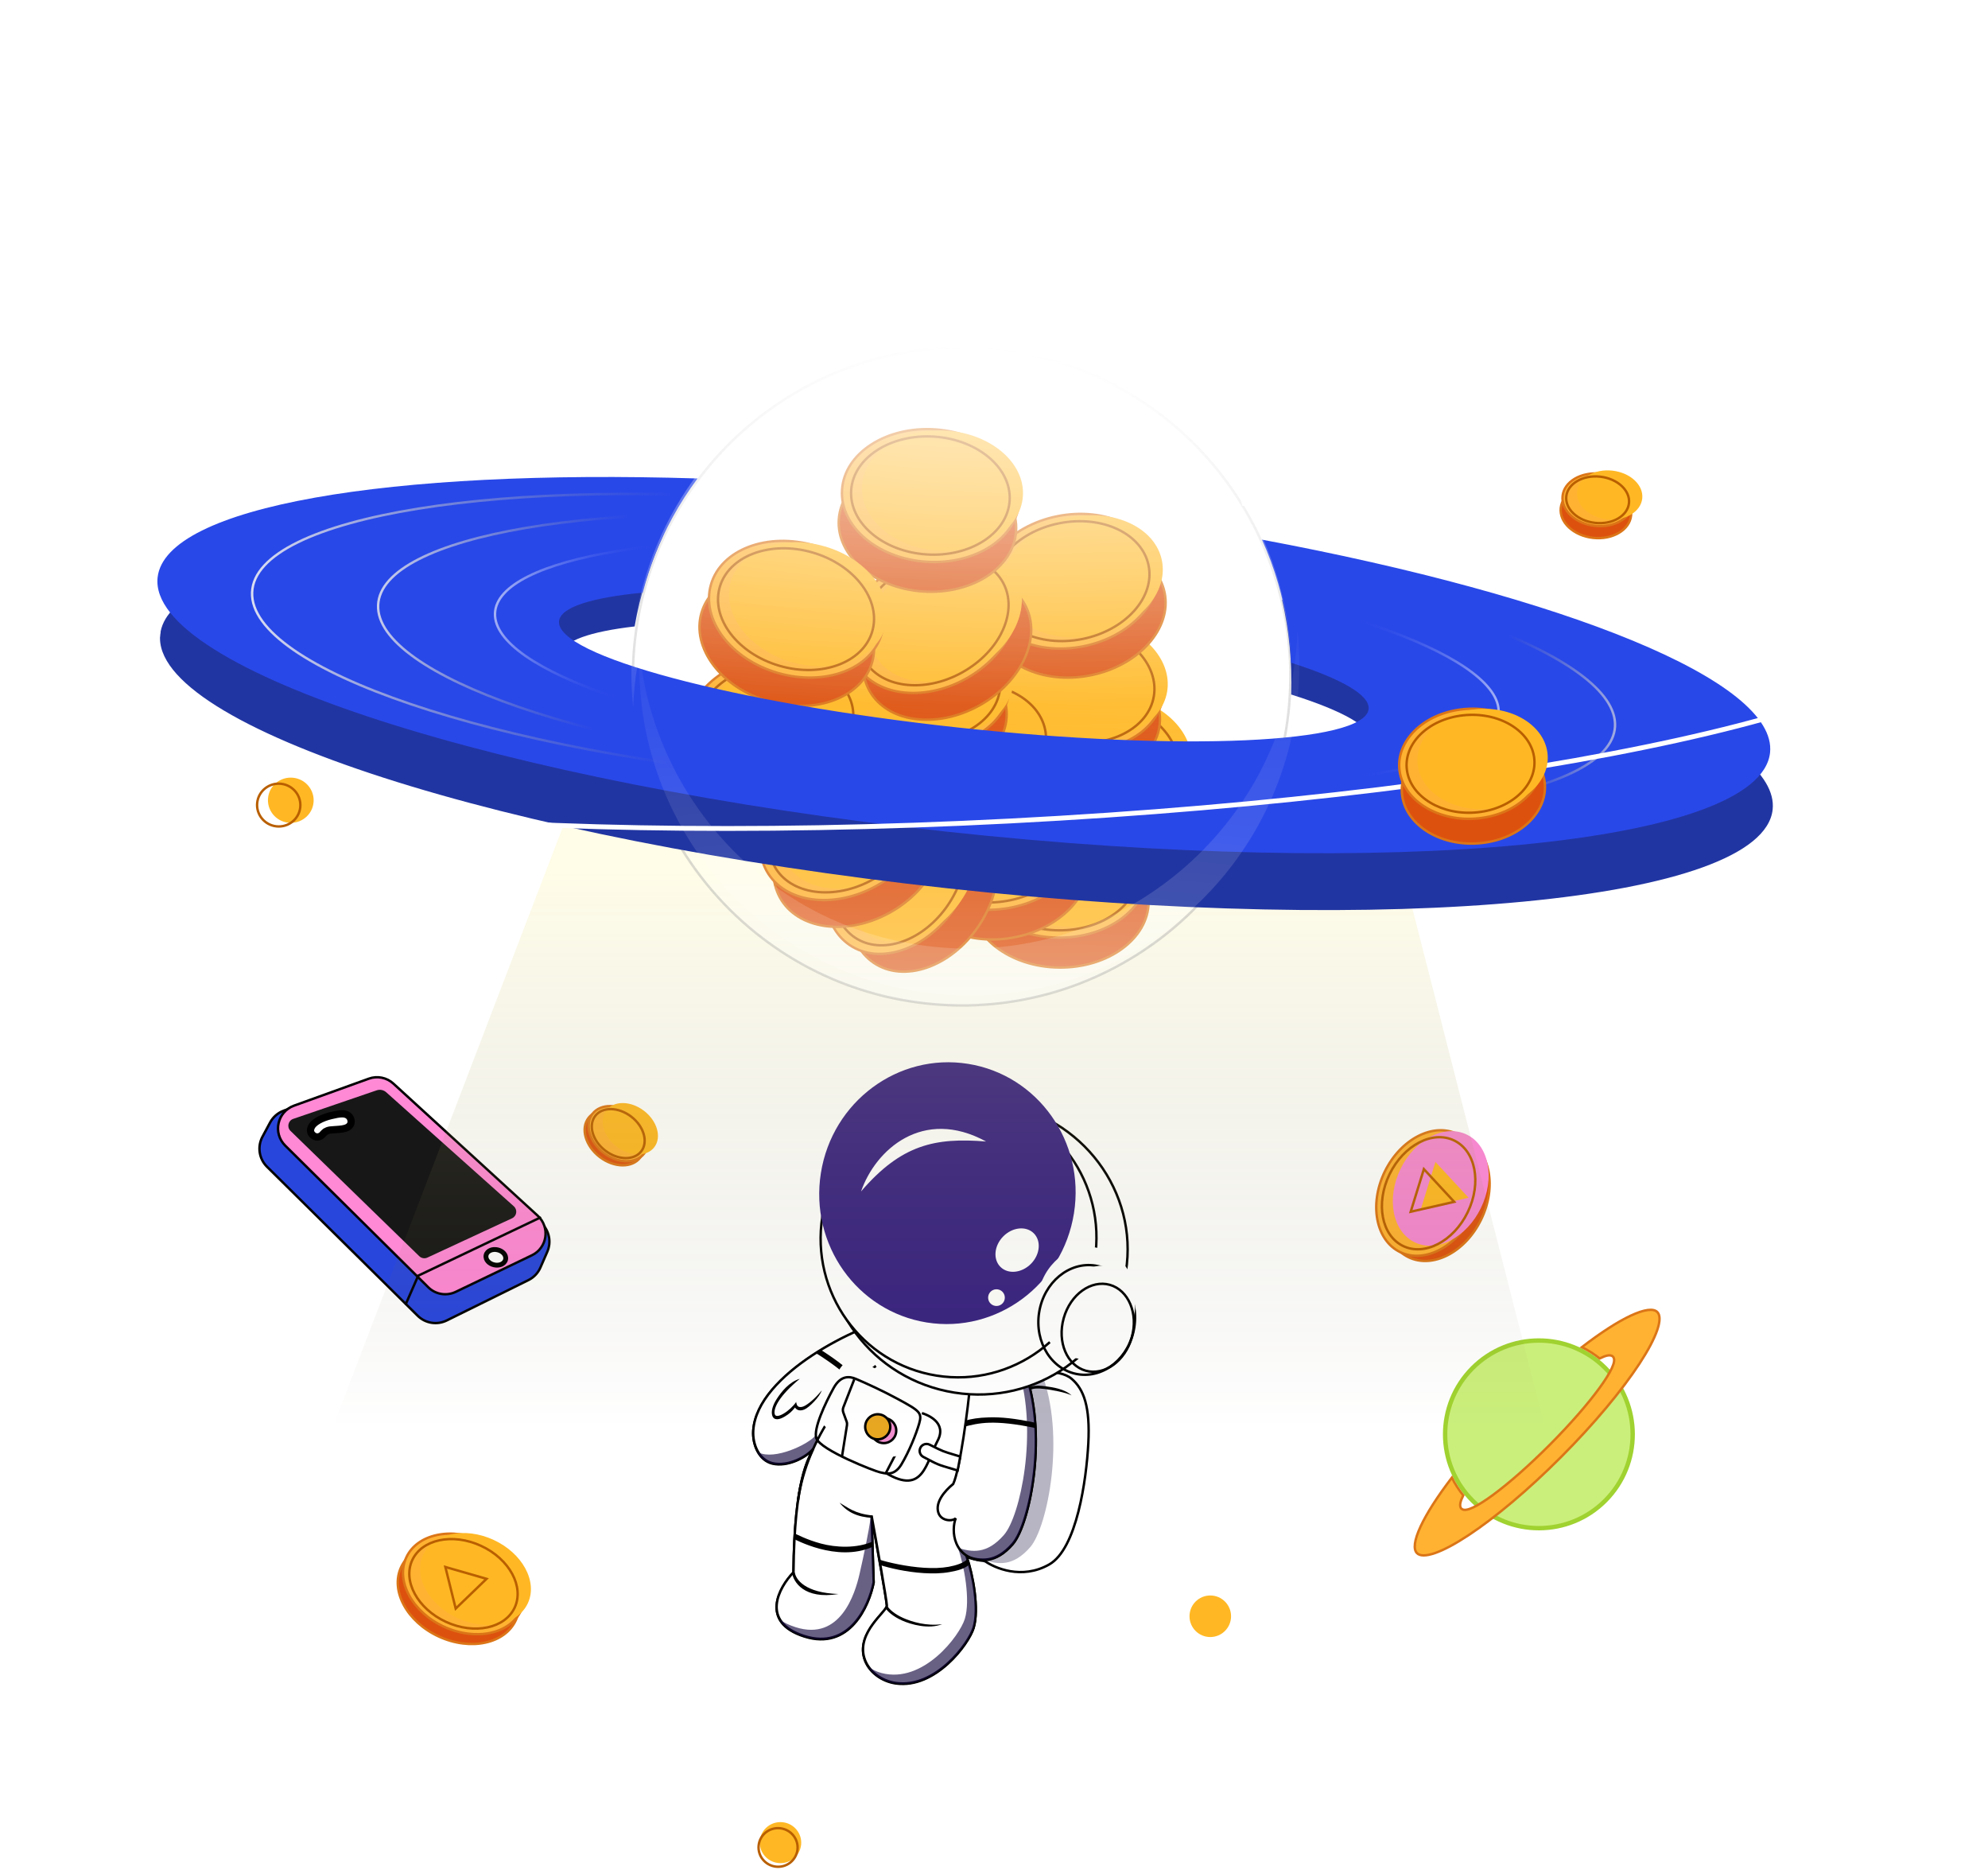 <svg width="823" height="774" viewBox="0 0 823 774" fill="none" xmlns="http://www.w3.org/2000/svg">
<path d="M443.562 570.591C438.413 566.271 425.918 567.785 423.332 569.461C433.761 601.179 417.216 633.728 407.64 646.038C411.675 648.922 422.947 653.987 434.369 647.485C445.791 640.982 449.748 612.43 450.546 597.343C451.345 582.256 448.71 574.911 443.562 570.591Z" fill="white" stroke="black"/>
<path fill-rule="evenodd" clip-rule="evenodd" d="M431.141 568.092C441.387 594.275 433.592 632.178 426.507 640.317C419.368 648.52 413.164 647.457 407.436 645.682C407.59 646.118 407.744 646.581 407.898 647.066C407.489 646.816 407.122 646.572 406.801 646.343C416.377 634.033 432.922 601.484 422.493 569.766C423.732 568.963 427.249 568.197 431.141 568.092Z" fill="#615A7A" fill-opacity="0.45"/>
<g filter="url(#filter0_i_3175_1812)">
<path d="M311.833 592.174C313.386 568.801 355.507 548.38 370.896 545.612C391.777 564.69 410.716 569.333 423.634 566.256C434.247 592.456 426.385 630.893 419.245 639.095C412.106 647.298 405.902 646.235 400.173 644.461C402.722 651.675 405.418 666.077 403.023 673.868C400.972 680.539 387.173 699.039 370.885 696.749C364.993 695.921 359.391 691.942 357.747 686.224C354.693 675.599 367.235 667.055 367.14 664.659C367.047 662.31 362.874 638.884 360.799 627.465L361.668 655.034C359.689 665.03 351.545 683.189 333.031 677.327C314.516 671.464 322.427 657.159 328.476 650.922C328.837 611.876 334.748 604.062 336.621 599.691C333.998 603.027 326.159 607.324 319.727 605.749C314.163 604.387 311.453 597.889 311.833 592.174Z" fill="white"/>
</g>
<path d="M311.833 592.174C313.386 568.801 355.507 548.38 370.896 545.612C391.777 564.69 410.716 569.333 423.634 566.256C434.247 592.456 426.385 630.893 419.245 639.095C412.106 647.298 405.902 646.235 400.173 644.461C402.722 651.675 405.418 666.077 403.023 673.868C400.972 680.539 387.173 699.039 370.885 696.749C364.993 695.921 359.391 691.942 357.747 686.224C354.693 675.599 367.235 667.055 367.14 664.659C367.047 662.31 362.874 638.884 360.799 627.465L361.668 655.034C359.689 665.03 351.545 683.189 333.031 677.327C314.516 671.464 322.427 657.159 328.476 650.922C328.837 611.876 334.748 604.062 336.621 599.691C333.998 603.027 326.159 607.324 319.727 605.749C314.163 604.387 311.453 597.889 311.833 592.174Z" stroke="black"/>
<path d="M311.845 591.989C313.398 568.616 355.519 548.195 370.908 545.427C391.789 564.506 410.728 569.148 423.646 566.071C434.259 592.271 426.397 630.708 419.257 638.911C412.117 647.113 405.914 646.05 400.185 644.276C402.734 651.49 405.429 665.892 403.035 673.683C400.984 680.355 387.185 698.854 370.897 696.565C365.004 695.737 359.403 691.758 357.759 686.039C354.705 675.414 367.247 666.87 367.152 664.474C367.058 662.125 362.886 638.7 360.811 627.281L361.68 654.85C359.701 664.846 351.557 683.005 333.042 677.142C314.528 671.279 322.438 656.974 328.487 650.738C328.849 611.692 334.818 603.917 336.691 599.546C334.065 602.885 326.189 607.164 319.737 605.569C314.176 604.194 311.465 597.705 311.845 591.989Z" fill="white" stroke="black"/>
<path fill-rule="evenodd" clip-rule="evenodd" d="M313.393 600.791C314.344 602.583 315.714 604.089 317.544 604.993C321.204 606.801 325.654 606.166 329.417 604.613C336.255 601.006 336.723 598.807 338.324 596.076C338.635 595.546 338.397 594.442 337.676 594.04C334.757 597.751 320.731 604.45 314.02 601.135C313.805 601.029 313.596 600.914 313.393 600.791ZM322.67 670.24C324.235 673.066 327.409 675.578 332.953 677.334C351.468 683.196 359.612 665.037 361.59 655.041L361.334 646.9C360.997 639.001 361.705 633.29 360.609 627.254C359.418 635.123 357.661 643.409 355.828 651.46C353.995 659.511 347.943 679.338 329.429 673.475C326.588 672.576 324.369 671.477 322.67 670.24ZM359.17 689.606C361.233 692.934 364.705 695.306 368.518 696.298C385.786 700.793 400.799 680.857 402.946 673.874C405.34 666.084 402.644 651.682 400.096 644.467C405.825 646.242 412.028 647.305 419.168 639.102C426.307 630.899 434.169 592.463 423.557 566.263C422.909 566.417 422.245 566.552 421.567 566.667C429.814 592.594 422.405 627.476 415.643 635.244C408.504 643.446 402.3 642.383 396.571 640.609C399.12 647.824 401.816 662.226 399.421 670.016C397.275 676.999 382.261 696.935 364.994 692.44C362.889 691.892 360.887 690.924 359.17 689.606Z" fill="#12053D" fill-opacity="0.63"/>
<path d="M401.697 572.103C400.827 582.47 397.45 608.08 394.615 614.166C391.037 617.099 387.103 621.726 388.455 626.026C389.615 629.714 394.484 629.708 395.674 628.341C393.752 633.094 394.158 645.519 408.012 646.046" stroke="black"/>
<path fill-rule="evenodd" clip-rule="evenodd" d="M328.401 636.839C328.431 636.849 328.492 636.868 328.565 636.88L328.913 634.689C329.078 634.716 329.232 634.781 329.266 634.796C329.268 634.797 329.271 634.799 329.271 634.799C329.341 634.828 329.421 634.864 329.504 634.903C329.616 634.955 329.758 635.023 329.921 635.101C329.999 635.138 330.081 635.178 330.168 635.219C330.713 635.478 331.471 635.834 332.409 636.239C334.287 637.049 336.879 638.051 339.891 638.852C345.943 640.462 354.545 641.004 361.435 637.924L361.335 640.163C353.776 643.543 345.587 642.662 339.321 640.996C336.175 640.159 333.476 639.114 331.531 638.275C330.558 637.855 329.772 637.486 329.215 637.221C329.119 637.176 329.032 637.134 328.952 637.096C328.796 637.021 328.67 636.961 328.567 636.913C328.49 636.877 328.44 636.855 328.41 636.842C328.407 636.841 328.404 636.84 328.401 636.839ZM328.382 636.831C328.382 636.831 328.387 636.833 328.401 636.839C328.389 636.834 328.382 636.831 328.382 636.831Z" fill="black"/>
<path fill-rule="evenodd" clip-rule="evenodd" d="M347.109 659.722C332.726 662.103 328.428 654.566 327.907 651.005L329.047 650.839C329.459 653.651 333.178 659.257 347.109 659.722Z" fill="black"/>
<path fill-rule="evenodd" clip-rule="evenodd" d="M382.424 651.076C375.06 650.615 368.172 648.958 364.482 647.775L364.211 645.543C367.739 646.674 375.395 648.414 382.563 648.863C386.145 649.087 389.68 649.013 392.736 648.454C395.809 647.891 398.897 646.898 400.475 645.313L401.496 647.293C399.463 649.335 396.414 650.034 393.135 650.635C389.838 651.239 386.108 651.307 382.424 651.076Z" fill="black"/>
<path fill-rule="evenodd" clip-rule="evenodd" d="M368.838 667.949C367.676 667.024 366.847 666.106 366.453 665.365L367.471 664.824C367.759 665.365 368.45 666.166 369.556 667.048C370.651 667.919 372.118 668.842 373.915 669.64C377.506 671.235 383.498 673.086 390.057 672.207C384.454 674.416 377.214 672.367 373.447 670.694C371.564 669.857 370.013 668.884 368.838 667.949Z" fill="black"/>
<path fill-rule="evenodd" clip-rule="evenodd" d="M409.63 588.825C405.207 588.944 401.671 589.833 399.22 590.497L399.705 587.929C402.232 587.245 404.895 586.734 409.57 586.608C414.229 586.482 420.029 586.976 428.703 588.855L428.79 591.078C420.241 589.227 414.068 588.705 409.63 588.825Z" fill="black"/>
<path fill-rule="evenodd" clip-rule="evenodd" d="M339.583 561.157C338.891 560.701 338.078 560.273 337.692 559.999L339.235 558.588C339.571 558.827 340.079 558.827 340.725 559.251C343.918 561.35 350.456 565.649 355.984 571.533L354.368 573.052C349.054 567.396 342.834 563.298 339.583 561.157Z" fill="black"/>
<path fill-rule="evenodd" clip-rule="evenodd" d="M321.682 578.798C323.496 576.049 326.687 571.935 331.11 570.653L331.112 570.646C326.996 574.052 324.225 577.056 322.53 579.626C321.681 580.912 321.127 582.087 320.846 583.087C320.565 584.089 320.573 584.859 320.769 585.406C320.918 585.821 321.248 586.058 321.904 586.015C322.573 585.97 323.454 585.626 324.427 585.048C326.369 583.894 328.467 581.935 329.61 580.223L329.488 579.955L329.791 581.098C329.947 581.689 330.271 582.069 330.737 582.244C331.221 582.425 331.896 582.397 332.731 582.04C334.4 581.326 337.469 578.825 340.148 575.488L340.17 575.451C339.418 578.087 335.012 582.492 333.039 583.335C332.052 583.757 331.124 583.849 330.356 583.56C329.85 583.37 329.43 583.021 329.125 582.531C327.813 584.21 326.656 585.213 324.861 586.279C323.828 586.893 322.786 587.327 321.899 587.386C320.999 587.446 320.138 587.114 319.746 586.024C319.402 585.067 319.457 583.915 319.796 582.707C320.136 581.497 320.776 580.171 321.682 578.798Z" fill="black"/>
<g filter="url(#filter1_d_3175_1812)">
<ellipse cx="62.242" cy="60.521" rx="62.242" ry="60.521" transform="matrix(0.988 0.157 -0.157 0.988 350.605 442)" fill="white"/>
<ellipse cx="62.242" cy="60.521" rx="62.242" ry="60.521" transform="matrix(0.988 0.157 -0.157 0.988 350.605 442)" stroke="black"/>
</g>
<ellipse cx="57.055" cy="57.639" rx="57.055" ry="57.639" transform="matrix(0.988 0.157 -0.157 0.988 349.5 446.493)" fill="white" stroke="black"/>
<g filter="url(#filter2_i_3175_1812)">
<ellipse cx="53.02" cy="54.18" rx="53.02" ry="54.18" transform="matrix(0.988 0.157 -0.157 0.988 349.34 449.969)" fill="#3A2482"/>
</g>
<ellipse cx="8.069" cy="9.798" rx="8.069" ry="9.798" transform="matrix(0.712 0.702 -0.702 0.712 422.199 504.746)" fill="white"/>
<ellipse cx="3.458" cy="3.458" rx="3.458" ry="3.458" transform="matrix(0.988 0.157 -0.157 0.988 409.652 533.099)" fill="#FFFFFB"/>
<path d="M356.458 493.111C362.418 475.859 382.038 458.152 408.231 472.445C387.189 470.729 373.14 473.661 356.458 493.111Z" fill="white"/>
<g filter="url(#filter3_i_3175_1812)">
<ellipse cx="20.441" cy="23.266" rx="20.441" ry="23.266" transform="matrix(0.988 0.157 -0.157 0.988 433.344 520.1)" fill="white"/>
</g>
<path d="M469.571 549.419C467.587 561.898 457.121 570.491 446.303 568.771C435.485 567.05 428.2 555.634 430.184 543.155C432.168 530.676 442.634 522.083 453.452 523.804C464.271 525.525 471.555 536.94 469.571 549.419Z" stroke="black"/>
<g filter="url(#filter4_i_3175_1812)">
<ellipse cx="15.139" cy="18.956" rx="15.139" ry="18.956" transform="matrix(0.963 0.271 -0.271 0.963 445.008 527.18)" fill="white"/>
</g>
<path d="M468.54 553.493C465.75 563.411 457.138 569.457 449.45 567.294C441.763 565.131 437.566 555.481 440.356 545.563C443.146 535.644 451.758 529.598 459.445 531.762C467.133 533.925 471.33 543.574 468.54 553.493Z" stroke="black"/>
<path d="M362.603 565.303C352.771 572.856 333.998 594.588 330.402 620.863" stroke="black"/>
<g filter="url(#filter5_i_3175_1812)">
<path d="M388.186 596.229C392.084 588.857 384.25 585.263 379.847 584.387L366.745 609.643C382.301 618.953 383.313 605.443 388.186 596.229Z" fill="white"/>
</g>
<path d="M388.186 596.229C392.084 588.857 384.25 585.263 379.847 584.387L366.745 609.643C382.301 618.953 383.313 605.443 388.186 596.229Z" stroke="black"/>
<g filter="url(#filter6_i_3175_1812)">
<path d="M337.942 595.231C336.7 591.298 341.552 580.908 345.104 574.469C348.035 569.157 351.657 569.554 354.308 570.683C358.68 572.546 365.375 575.597 371.641 578.997C380.774 583.951 381.821 584.701 380.528 589.165C379.235 593.628 376.351 600.756 373.169 606.087C369.987 611.417 365.998 609.615 364.29 609.343C362.583 609.072 339.495 600.147 337.942 595.231Z" fill="white"/>
</g>
<path d="M337.942 595.231C336.7 591.298 341.552 580.908 345.104 574.469C348.035 569.157 351.657 569.554 354.308 570.683C358.68 572.546 365.375 575.597 371.641 578.997C380.774 583.951 381.821 584.701 380.528 589.165C379.235 593.628 376.351 600.756 373.169 606.087C369.987 611.417 365.998 609.615 364.29 609.343C362.583 609.072 339.495 600.147 337.942 595.231Z" stroke="black"/>
<ellipse cx="5.187" cy="5.187" rx="5.187" ry="5.187" transform="matrix(0.988 0.157 -0.157 0.988 361.535 586.144)" fill="#F18DCE" stroke="black"/>
<ellipse cx="5.187" cy="5.187" rx="5.187" ry="5.187" transform="matrix(0.988 0.157 -0.157 0.988 359.055 584.583)" fill="#E8A721" stroke="black"/>
<path d="M380.815 599.746C381.269 597.997 383.216 597.108 384.835 597.911L388.372 599.667C389.688 600.32 391.056 600.863 392.461 601.292L397.526 602.836L396.446 608.6L390.743 606.89C389.122 606.404 387.551 605.764 386.053 604.978L382.248 602.982C381.076 602.367 380.482 601.026 380.815 599.746Z" fill="white" stroke="black"/>
<path d="M353.65 570.883L349.134 582.469C348.869 583.148 348.861 583.9 349.11 584.585L350.488 588.368C350.663 588.847 350.712 589.362 350.632 589.866L348.582 602.76" stroke="black"/>
<path fill-rule="evenodd" clip-rule="evenodd" d="M361.146 628.214C355.091 627.88 350.816 625.978 347.574 621.946C350.912 623.843 353.826 626.518 361.191 627.204L361.146 628.214Z" fill="black"/>
<path fill-rule="evenodd" clip-rule="evenodd" d="M427.333 574.934C426.999 575.04 426.825 575.157 426.749 575.241L425.922 574.462C426.192 574.163 426.585 573.968 427.002 573.834C427.43 573.698 427.941 573.608 428.509 573.559C429.646 573.459 431.071 573.515 432.634 573.723C435.76 574.139 440.631 574.795 443.625 577.529C440.977 576.217 435.502 575.267 432.481 574.865C430.971 574.665 429.631 574.616 428.598 574.707C428.081 574.752 427.657 574.83 427.333 574.934Z" fill="black"/>
<path d="M613.17 504.736C609.879 511.519 604.847 516.642 599.392 519.453C593.938 522.264 588.093 522.751 583.116 520.336C578.14 517.921 574.905 513.027 573.737 507.003C572.569 500.978 573.478 493.855 576.769 487.071C580.06 480.288 585.092 475.165 590.547 472.354C596.001 469.544 601.846 469.056 606.822 471.472C611.799 473.887 615.034 478.78 616.202 484.804C617.37 490.829 616.46 497.953 613.17 504.736Z" fill="#DD510E" stroke="#DB7517"/>
<path d="M609.658 502.601C606.367 509.384 601.335 514.507 595.881 517.318C590.426 520.129 584.581 520.616 579.605 518.201C574.628 515.786 571.393 510.893 570.225 504.868C569.057 498.844 569.967 491.72 573.257 484.937C576.548 478.154 581.58 473.03 587.035 470.219C592.489 467.409 598.334 466.922 603.311 469.337C608.287 471.752 611.522 476.645 612.69 482.669C613.858 488.694 612.949 495.818 609.658 502.601Z" fill="#FFB232" stroke="#DB7517"/>
<g filter="url(#filter7_i_3175_1812)">
<ellipse cx="18.488" cy="24.757" rx="18.488" ry="24.757" transform="matrix(0.9 0.437 -0.436 0.9 585.594 463.506)" fill="#F688CF"/>
</g>
<path d="M607.604 501.706C604.662 507.769 600.172 512.35 595.311 514.866C590.45 517.382 585.251 517.821 580.833 515.677C576.414 513.532 573.541 509.177 572.509 503.801C571.477 498.425 572.296 492.062 575.237 485.999C578.179 479.936 582.669 475.355 587.53 472.839C592.391 470.323 597.59 469.883 602.009 472.028C606.427 474.172 609.3 478.528 610.332 483.904C611.364 489.279 610.545 495.642 607.604 501.706Z" stroke="#B95F00"/>
<g filter="url(#filter8_i_3175_1812)">
<path d="M589.24 482.891L602.967 497.707L583.275 502.188L589.24 482.891Z" fill="#FFB824"/>
</g>
<path d="M584.008 501.509L589.462 483.866L602.012 497.411L584.008 501.509Z" stroke="#B95F00"/>
<path d="M181.622 677.305C175.026 674.263 169.997 669.511 167.187 664.31C164.377 659.109 163.799 653.49 166.029 648.653C168.26 643.816 172.909 640.608 178.689 639.37C184.468 638.131 191.347 638.872 197.943 641.915C204.539 644.958 209.568 649.709 212.378 654.911C215.188 660.112 215.766 665.731 213.535 670.568C211.305 675.404 206.656 678.612 200.876 679.851C195.096 681.09 188.218 680.348 181.622 677.305Z" fill="#DD510E" stroke="#DB7517"/>
<path d="M183.79 673.244C177.194 670.202 172.165 665.45 169.355 660.249C166.545 655.048 165.967 649.429 168.197 644.592C170.428 639.755 175.077 636.547 180.857 635.309C186.636 634.07 193.515 634.811 200.111 637.854C206.707 640.897 211.736 645.648 214.546 650.85C217.356 656.051 217.934 661.67 215.703 666.507C213.473 671.343 208.824 674.551 203.044 675.79C197.264 677.029 190.386 676.287 183.79 673.244Z" fill="#FFB232" stroke="#DB7517"/>
<g filter="url(#filter9_i_3175_1812)">
<ellipse cx="17.825" cy="23.865" rx="17.825" ry="23.865" transform="matrix(-0.419 0.908 -0.908 -0.419 221.004 649.322)" fill="#FFB824"/>
</g>
<path d="M184.614 671.244C178.718 668.524 174.221 664.284 171.707 659.65C169.193 655.016 168.673 650.018 170.653 645.724C172.633 641.43 176.771 638.582 181.928 637.486C187.085 636.391 193.229 637.059 199.124 639.779C205.02 642.499 209.517 646.739 212.031 651.373C214.545 656.007 215.065 661.005 213.085 665.299C211.105 669.593 206.967 672.441 201.81 673.536C196.653 674.632 190.509 673.964 184.614 671.244Z" stroke="#B95F00"/>
<g filter="url(#filter10_i_3175_1812)">
<path d="M202.392 653.203L188.373 666.715L183.682 647.816L202.392 653.203Z" fill="#FFB824"/>
</g>
<path d="M184.376 648.537L201.421 653.444L188.65 665.754L184.376 648.537Z" stroke="#B95F00"/>
<path d="M248.243 478.808C245.26 476.513 243.271 473.541 242.453 470.608C241.635 467.676 241.992 464.817 243.639 462.674C245.286 460.532 247.957 459.452 251.001 459.489C254.045 459.527 257.428 460.685 260.411 462.979C263.395 465.273 265.383 468.245 266.201 471.178C267.019 474.11 266.662 476.97 265.016 479.112C263.369 481.254 260.698 482.334 257.654 482.297C254.61 482.26 251.227 481.102 248.243 478.808Z" fill="#DD510E" stroke="#DB7517"/>
<path d="M249.892 477.115C246.908 474.821 244.92 471.848 244.102 468.916C243.284 465.983 243.641 463.124 245.287 460.982C246.934 458.84 249.605 457.76 252.649 457.797C255.693 457.834 259.076 458.992 262.06 461.286C265.043 463.58 267.032 466.553 267.85 469.485C268.668 472.418 268.311 475.277 266.664 477.419C265.017 479.562 262.346 480.641 259.302 480.604C256.258 480.567 252.875 479.409 249.892 477.115Z" fill="#FFB232" stroke="#DB7517"/>
<g filter="url(#filter11_i_3175_1812)">
<ellipse cx="9.349" cy="12.517" rx="9.349" ry="12.517" transform="matrix(-0.609 0.793 -0.793 -0.61 271.559 469.392)" fill="#FFB824"/>
</g>
<path d="M250.545 476.189C247.881 474.141 246.106 471.492 245.373 468.884C244.641 466.275 244.956 463.741 246.411 461.848C247.866 459.955 250.234 458.999 252.943 459.037C255.652 459.075 258.668 460.11 261.331 462.158C263.994 464.206 265.769 466.855 266.502 469.463C267.235 472.072 266.92 474.606 265.464 476.499C264.009 478.392 261.641 479.348 258.932 479.31C256.223 479.272 253.208 478.237 250.545 476.189Z" stroke="#B95F00"/>
<g filter="url(#filter12_i_3175_1812)">
<ellipse cx="501.038" cy="672.931" rx="8.6" ry="8.602" fill="#FFB824"/>
</g>
<path d="M664.491 566.143C679.677 581.284 679.716 605.87 664.578 621.058C649.44 636.246 624.857 636.284 609.671 621.144C594.485 606.004 594.447 581.418 609.585 566.23C624.723 551.042 649.305 551.003 664.491 566.143Z" fill="#CBEF7B" stroke="#A0D230" stroke-width="1.816"/>
<path d="M601.052 611.556C602.351 614.17 603.93 616.634 605.761 618.904C605.157 620.11 604.746 621.168 604.57 622.041C604.385 622.957 604.428 623.827 604.99 624.387C605.487 624.883 606.227 624.969 607.008 624.857C607.803 624.743 608.765 624.408 609.854 623.898C612.04 622.874 614.857 621.088 618.105 618.697C624.609 613.911 632.916 606.649 641.491 598.046C650.066 589.442 657.301 581.111 662.066 574.592C664.446 571.335 666.223 568.512 667.24 566.323C667.747 565.232 668.079 564.269 668.19 563.473C668.299 562.692 668.211 561.952 667.713 561.456C667.152 560.896 666.282 560.856 665.368 561.043C664.496 561.222 663.439 561.636 662.237 562.243C659.961 560.42 657.493 558.848 654.874 557.556C662.63 551.589 669.564 547.115 675.023 544.552C677.83 543.235 680.22 542.436 682.115 542.187C684.022 541.936 685.322 542.253 686.09 543.019C686.681 543.609 687.008 544.51 687.015 545.772C687.022 547.037 686.707 548.614 686.069 550.476C684.795 554.199 682.27 558.952 678.685 564.421C671.521 575.35 660.182 589.045 646.366 602.906C632.551 616.768 618.893 628.151 607.988 635.351C602.532 638.953 597.787 641.493 594.069 642.78C592.209 643.424 590.633 643.744 589.369 643.74C588.107 643.737 587.204 643.413 586.613 642.824C585.845 642.058 585.524 640.759 585.769 638.851C586.012 636.954 586.803 634.562 588.112 631.75C590.657 626.281 595.109 619.332 601.052 611.556Z" fill="#FFB232" stroke="#DB7517"/>
<path d="M111.822 464.569L108.663 470.453C106.462 474.554 107.223 479.615 110.533 482.887L172.911 544.559C176.096 547.708 180.927 548.49 184.943 546.507L218.755 529.809C220.977 528.711 222.74 526.863 223.73 524.591L226.569 518.079C228.351 513.991 227.357 509.222 224.088 506.187L162.703 449.194C159.809 446.507 155.651 445.671 151.944 447.03L117.458 459.678C115.044 460.563 113.038 462.303 111.822 464.569Z" fill="#2946DC" stroke="black" stroke-linecap="round"/>
<path d="M177.29 532.765L118.063 474.125C112.84 468.953 114.792 460.104 121.705 457.611L152.7 446.434C156.196 445.173 160.102 445.955 162.844 448.464L222.606 503.152C227.831 507.933 226.567 516.481 220.182 519.545L188.652 534.675C184.842 536.504 180.293 535.739 177.29 532.765Z" fill="#FF89D5" stroke="black" stroke-linecap="round"/>
<path d="M168.029 539.651L173.134 527.971L223.564 503.962" stroke="black" stroke-linecap="round"/>
<path d="M173.576 519.914L120.272 468.066C118.667 466.506 119.275 463.801 121.392 463.077L155.93 451.261C157.298 450.793 158.812 451.099 159.89 452.062L212.724 499.261C214.332 500.698 213.944 503.312 211.988 504.219L176.931 520.485C175.802 521.009 174.468 520.782 173.576 519.914Z" fill="#171717"/>
<path d="M204.578 523.496C205.597 523.722 206.626 523.649 207.477 523.298C208.324 522.948 209.081 522.274 209.302 521.277C209.524 520.281 209.123 519.35 208.504 518.674C207.882 517.996 206.981 517.494 205.961 517.267C204.941 517.041 203.913 517.114 203.062 517.465C202.215 517.815 201.458 518.489 201.236 519.485C201.015 520.482 201.416 521.413 202.035 522.089C202.657 522.767 203.558 523.269 204.578 523.496Z" fill="white" stroke="black" stroke-width="2"/>
<path d="M145.367 464.01L145.372 464.067L145.373 464.125C145.39 465.253 144.775 466.041 144.006 466.509C143.319 466.927 142.466 467.128 141.696 467.249C140.898 467.375 140.005 467.441 139.151 467.498C139.026 467.506 138.9 467.514 138.776 467.522C138.032 467.571 137.313 467.617 136.626 467.693C136.3 467.729 135.905 467.836 135.517 467.985C135.167 468.12 134.891 468.261 134.744 468.352C134.119 468.856 133.842 469.171 133.614 469.43C133.575 469.475 133.537 469.518 133.499 469.56C133.345 469.731 133.116 469.973 132.769 470.172C132.43 470.367 132.073 470.467 131.724 470.538C131.185 470.646 130.69 470.495 130.403 470.379C130.066 470.241 129.724 470.031 129.427 469.756C128.843 469.215 128.262 468.212 128.683 467.034C128.886 466.283 129.351 465.654 129.856 465.152C130.396 464.616 131.071 464.136 131.799 463.717C133.255 462.877 135.076 462.191 136.876 461.763C136.908 461.755 136.94 461.748 136.971 461.74C138.558 461.363 140.325 460.942 141.735 460.972C142.468 460.987 143.335 461.122 144.07 461.643C144.879 462.216 145.278 463.072 145.367 464.01Z" fill="white" stroke="black" stroke-width="3"/>
<path d="M90.471 471.294C85.502 472.83 71.538 474.321 55.43 467.992" stroke="white" stroke-width="9" stroke-linecap="round" stroke-linejoin="round"/>
<path d="M102.407 441.066C99.174 440.967 92.78 437.433 93.789 430.257" stroke="white" stroke-width="9" stroke-linecap="round" stroke-linejoin="round"/>
<path d="M98.866 455.097C95.629 454.944 87.696 453.119 81.86 447.042" stroke="white" stroke-width="9" stroke-linecap="round" stroke-linejoin="round"/>
<g filter="url(#filter13_i_3175_1812)">
<ellipse cx="8.489" cy="8.584" rx="8.489" ry="8.584" transform="matrix(-0.11 0.994 -0.994 -0.11 331.574 757.125)" fill="#FFB824"/>
</g>
<path d="M321.232 772.56C316.79 772.069 313.591 768.111 314.075 763.731C314.559 759.351 318.545 756.187 322.988 756.678C327.43 757.17 330.629 761.127 330.145 765.507C329.661 769.888 325.675 773.051 321.232 772.56Z" stroke="#B95F00"/>
<path opacity="0.5" d="M242.197 318.293H569.944L654.198 647.96H115.816L242.197 318.293Z" fill="url(#paint0_linear_3175_1812)"/>
<path d="M438.477 400.446C448.673 400.545 457.914 397.535 464.614 392.613C471.313 387.691 475.446 380.879 475.519 373.354C475.592 365.83 471.592 358.939 464.989 353.888C458.386 348.837 449.205 345.649 439.009 345.55C428.813 345.451 419.571 348.461 412.872 353.383C406.173 358.305 402.039 365.117 401.966 372.641C401.893 380.166 405.894 387.056 412.497 392.107C419.099 397.159 428.281 400.347 438.477 400.446Z" fill="#DD510E" stroke="#DB7517"/>
<path d="M438.074 388.064C448.27 388.163 457.512 385.153 464.211 380.231C470.911 375.309 475.044 368.497 475.117 360.973C475.19 353.448 471.189 346.558 464.587 341.506C457.984 336.455 448.802 333.267 438.606 333.168C428.411 333.069 419.169 336.079 412.47 341.001C405.77 345.923 401.637 352.735 401.564 360.26C401.491 367.784 405.492 374.675 412.094 379.726C418.697 384.777 427.879 387.965 438.074 388.064Z" fill="#FFB232" stroke="#DB7517"/>
<g filter="url(#filter14_i_3175_1812)">
<ellipse cx="24.925" cy="33.373" rx="24.925" ry="33.373" transform="matrix(-0.01 1 1 0.01 405.339 335.368)" fill="#FFB824"/>
</g>
<path d="M438.231 385.042C447.348 385.131 455.61 382.449 461.597 378.067C467.584 373.685 471.272 367.625 471.337 360.935C471.402 354.246 467.832 348.116 461.931 343.618C456.03 339.121 447.822 336.28 438.704 336.191C429.586 336.103 421.324 338.784 415.337 343.167C409.35 347.549 405.662 353.609 405.597 360.298C405.532 366.988 409.102 373.118 415.003 377.615C420.905 382.113 429.113 384.954 438.231 385.042Z" stroke="#B95F00"/>
<path d="M448.998 353.634C459.062 355.278 468.652 353.703 476.02 349.853C483.388 346.003 488.506 339.897 489.718 332.47C490.93 325.043 488.02 317.626 482.259 311.633C476.498 305.639 467.906 301.096 457.842 299.453C447.779 297.81 438.188 299.384 430.82 303.234C423.453 307.084 418.335 313.19 417.123 320.617C415.91 328.044 418.821 335.461 424.582 341.455C430.343 347.448 438.935 351.991 448.998 353.634Z" fill="#DD510E" stroke="#DB7517"/>
<path d="M450.483 341.335C460.546 342.978 470.137 341.403 477.505 337.553C484.873 333.703 489.99 327.597 491.202 320.17C492.415 312.743 489.504 305.327 483.743 299.333C477.982 293.339 469.39 288.796 459.327 287.153C449.264 285.51 439.673 287.085 432.305 290.935C424.937 294.784 419.819 300.891 418.607 308.318C417.395 315.744 420.305 323.161 426.066 329.155C431.827 335.148 440.42 339.692 450.483 341.335Z" fill="#FFB232" stroke="#DB7517"/>
<g filter="url(#filter15_i_3175_1812)">
<ellipse cx="24.925" cy="33.374" rx="24.925" ry="33.374" transform="matrix(-0.161 0.987 0.987 0.161 426.104 284.286)" fill="#FFB824"/>
</g>
<path d="M451.089 338.371C460.088 339.841 468.661 338.443 475.243 335.018C481.825 331.594 486.389 326.163 487.467 319.561C488.544 312.959 485.944 306.358 480.793 301.018C475.641 295.678 467.958 291.626 458.959 290.157C449.961 288.687 441.388 290.085 434.806 293.51C428.224 296.934 423.66 302.365 422.582 308.967C421.505 315.569 424.104 322.17 429.256 327.51C434.407 332.85 442.091 336.902 451.089 338.371Z" stroke="#B95F00"/>
<path d="M439.213 322.174C449.277 323.817 458.867 322.242 466.235 318.392C473.603 314.542 478.721 308.436 479.933 301.009C481.145 293.582 478.235 286.166 472.474 280.172C466.713 274.178 458.12 269.635 448.057 267.992C437.994 266.349 428.403 267.924 421.035 271.774C413.668 275.623 408.55 281.73 407.338 289.156C406.125 296.583 409.036 304 414.797 309.994C420.558 315.987 429.15 320.531 439.213 322.174Z" fill="#DD510E" stroke="#DB7517"/>
<path d="M440.698 309.874C450.761 311.517 460.352 309.942 467.72 306.093C475.087 302.243 480.205 296.136 481.417 288.71C482.63 281.283 479.719 273.866 473.958 267.872C468.197 261.879 459.605 257.335 449.542 255.692C439.478 254.049 429.888 255.624 422.52 259.474C415.152 263.324 410.034 269.43 408.822 276.857C407.61 284.284 410.52 291.7 416.281 297.694C422.042 303.688 430.635 308.231 440.698 309.874Z" fill="#FFB232" stroke="#DB7517"/>
<g filter="url(#filter16_i_3175_1812)">
<ellipse cx="24.925" cy="33.374" rx="24.925" ry="33.374" transform="matrix(-0.161 0.987 0.987 0.161 416.319 252.825)" fill="#FFB824"/>
</g>
<path d="M441.304 306.911C450.303 308.38 458.876 306.982 465.458 303.558C472.04 300.133 476.604 294.702 477.681 288.1C478.759 281.498 476.159 274.897 471.008 269.557C465.856 264.217 458.173 260.165 449.174 258.696C440.175 257.227 431.603 258.625 425.021 262.049C418.438 265.473 413.875 270.904 412.797 277.506C411.72 284.109 414.319 290.709 419.471 296.049C424.622 301.389 432.305 305.441 441.304 306.911Z" stroke="#B95F00"/>
<path d="M451.475 279.501C461.473 277.499 469.897 272.652 475.441 266.456C480.984 260.261 483.627 252.745 482.151 245.366C480.674 237.987 475.341 232.068 467.841 228.483C460.34 224.899 450.699 223.668 440.701 225.67C430.703 227.672 422.278 232.519 416.735 238.715C411.192 244.91 408.548 252.426 410.025 259.805C411.502 267.184 416.834 273.103 424.335 276.688C431.836 280.272 441.477 281.502 451.475 279.501Z" fill="#DD510E" stroke="#DB7517"/>
<path d="M448.533 267.467C458.531 265.465 466.956 260.618 472.499 254.422C478.042 248.227 480.686 240.711 479.209 233.332C477.732 225.953 472.4 220.033 464.899 216.449C457.398 212.865 447.758 211.634 437.76 213.636C427.761 215.637 419.337 220.485 413.794 226.68C408.25 232.876 405.607 240.392 407.084 247.771C408.56 255.15 413.893 261.069 421.394 264.653C428.894 268.238 438.535 269.468 448.533 267.467Z" fill="#FFB232" stroke="#DB7517"/>
<g filter="url(#filter17_i_3175_1812)">
<ellipse cx="24.925" cy="33.373" rx="24.925" ry="33.373" transform="matrix(0.196 0.981 0.981 -0.196 405.655 222.635)" fill="#FFB824"/>
</g>
<path d="M448.063 264.477C457.004 262.687 464.537 258.363 469.495 252.843C474.452 247.322 476.814 240.633 475.502 234.073C474.189 227.514 469.434 222.249 462.734 219.062C456.034 215.875 447.416 214.785 438.476 216.575C429.535 218.364 422.002 222.689 417.044 228.209C412.087 233.73 409.724 240.419 411.037 246.979C412.35 253.538 417.105 258.803 423.805 261.989C430.505 265.176 439.122 266.267 448.063 264.477Z" stroke="#B95F00"/>
<path d="M418.97 388.122C408.921 389.853 399.317 388.362 391.916 384.576C384.515 380.79 379.345 374.729 378.068 367.312C376.791 359.896 379.637 352.454 385.346 346.411C391.055 340.368 399.607 335.75 409.656 334.02C419.704 332.289 429.308 333.78 436.71 337.566C444.11 341.352 449.281 347.413 450.558 354.83C451.834 362.246 448.989 369.688 443.28 375.731C437.571 381.774 429.018 386.392 418.97 388.122Z" fill="#DD510E" stroke="#DB7517"/>
<path d="M417.38 375.835C407.331 377.565 397.727 376.074 390.326 372.289C382.925 368.503 377.755 362.441 376.478 355.025C375.201 347.609 378.047 340.167 383.756 334.124C389.465 328.08 398.017 323.463 408.066 321.732C418.115 320.002 427.719 321.493 435.12 325.279C442.521 329.065 447.691 335.126 448.968 342.542C450.245 349.959 447.399 357.4 441.69 363.444C435.981 369.487 427.428 374.105 417.38 375.835Z" fill="#FFB232" stroke="#DB7517"/>
<g filter="url(#filter18_i_3175_1812)">
<ellipse cx="24.925" cy="33.373" rx="24.925" ry="33.373" transform="matrix(0.17 0.986 -0.985 0.17 441.262 318.577)" fill="#FFB824"/>
</g>
<path d="M416.747 372.877C407.761 374.425 399.177 373.101 392.565 369.734C385.954 366.367 381.343 360.976 380.208 354.384C379.073 347.791 381.616 341.168 386.721 335.784C391.826 330.399 399.473 326.28 408.459 324.733C417.445 323.185 426.029 324.509 432.641 327.876C439.252 331.243 443.863 336.634 444.998 343.227C446.133 349.819 443.591 356.442 438.486 361.827C433.381 367.211 425.733 371.33 416.747 372.877Z" stroke="#B95F00"/>
<path d="M404.948 347.069C394.834 348.362 385.304 346.456 378.074 342.353C370.844 338.249 365.941 331.969 364.987 324.505C364.033 317.04 367.199 309.729 373.164 303.939C379.13 298.149 387.874 293.906 397.988 292.613C408.103 291.32 417.633 293.226 424.863 297.33C432.093 301.433 436.996 307.713 437.95 315.177C438.904 322.642 435.738 329.953 429.772 335.743C423.807 341.534 415.062 345.776 404.948 347.069Z" fill="#DD510E" stroke="#DB7517"/>
<path d="M403.897 334.725C393.783 336.018 384.253 334.112 377.023 330.009C369.793 325.906 364.89 319.626 363.936 312.161C362.982 304.697 366.148 297.385 372.113 291.595C378.079 285.805 386.824 281.563 396.938 280.27C407.052 278.977 416.582 280.883 423.812 284.986C431.042 289.089 435.945 295.369 436.899 302.834C437.853 310.298 434.687 317.61 428.722 323.4C422.756 329.19 414.012 333.432 403.897 334.725Z" fill="#FFB232" stroke="#DB7517"/>
<g filter="url(#filter19_i_3175_1812)">
<ellipse cx="24.925" cy="33.373" rx="24.925" ry="33.373" transform="matrix(0.127 0.992 -0.992 0.127 430.234 278.555)" fill="#FFB824"/>
</g>
<path d="M403.389 331.742C394.344 332.898 385.825 331.204 379.366 327.553C372.907 323.903 368.534 318.317 367.686 311.681C366.838 305.045 369.665 298.539 374.999 293.381C380.332 288.223 388.151 284.439 397.196 283.283C406.24 282.127 414.759 283.822 421.219 287.472C427.678 291.123 432.05 296.708 432.898 303.344C433.747 309.98 430.92 316.486 425.586 321.644C420.252 326.803 412.433 330.586 403.389 331.742Z" stroke="#B95F00"/>
<path d="M378.188 321.894C368.014 321.212 359.03 317.502 352.728 312.081C346.425 306.661 342.826 299.553 343.329 292.044C343.833 284.536 348.349 277.972 355.319 273.442C362.29 268.912 371.688 266.436 381.862 267.118C392.035 267.801 401.019 271.51 407.322 276.931C413.625 282.352 417.224 289.46 416.72 296.968C416.217 304.477 411.7 311.04 404.73 315.571C397.76 320.101 388.361 322.577 378.188 321.894Z" fill="#DD510E" stroke="#DB7517"/>
<path d="M379.532 309.58C369.358 308.897 360.374 305.188 354.071 299.767C347.769 294.346 344.169 287.238 344.673 279.73C345.177 272.221 349.693 265.658 356.663 261.128C363.633 256.597 373.032 254.121 383.206 254.804C393.379 255.487 402.363 259.196 408.666 264.617C414.968 270.038 418.568 277.146 418.064 284.654C417.561 292.162 413.044 298.726 406.074 303.256C399.104 307.787 389.705 310.262 379.532 309.58Z" fill="#FFB232" stroke="#DB7517"/>
<g filter="url(#filter20_i_3175_1812)">
<ellipse cx="24.926" cy="33.373" rx="24.926" ry="33.373" transform="matrix(-0.067 0.998 -0.998 -0.067 416.211 259.546)" fill="#FFB824"/>
</g>
<path d="M379.611 306.555C370.514 305.944 362.482 302.638 356.848 297.81C351.214 292.982 348.001 286.657 348.448 279.983C348.896 273.308 352.925 267.469 359.153 263.437C365.381 259.405 373.783 257.201 382.881 257.811C391.978 258.422 400.011 261.728 405.645 266.556C411.279 271.384 414.492 277.709 414.044 284.384C413.596 291.058 409.567 296.897 403.339 300.929C397.111 304.962 388.709 307.165 379.611 306.555Z" stroke="#B95F00"/>
<path d="M405.378 292.002C396.456 296.941 386.896 298.69 378.662 297.548C370.428 296.406 363.552 292.382 359.909 285.797C356.266 279.213 356.507 271.249 359.912 263.665C363.317 256.08 369.877 248.907 378.798 243.969C387.719 239.031 397.279 237.282 405.514 238.424C413.748 239.566 420.623 243.59 424.266 250.174C427.91 256.758 427.668 264.722 424.263 272.307C420.858 279.891 414.299 287.064 405.378 292.002Z" fill="#DD510E" stroke="#DB7517"/>
<path d="M399.839 280.921C390.917 285.859 381.357 287.608 373.123 286.466C364.889 285.324 358.013 281.3 354.37 274.716C350.727 268.132 350.968 260.168 354.373 252.583C357.778 244.999 364.337 237.826 373.259 232.888C382.18 227.949 391.74 226.2 399.975 227.342C408.208 228.484 415.084 232.508 418.727 239.093C422.371 245.677 422.129 253.641 418.724 261.225C415.319 268.81 408.76 275.983 399.839 280.921Z" fill="#FFB232" stroke="#DB7517"/>
<g filter="url(#filter21_i_3175_1812)">
<ellipse cx="24.925" cy="33.374" rx="24.925" ry="33.374" transform="matrix(0.484 0.875 -0.875 0.484 403.566 218.993)" fill="#FFB824"/>
</g>
<path d="M398.263 278.336C390.285 282.752 381.743 284.324 374.392 283.318C367.041 282.312 360.915 278.737 357.676 272.884C354.437 267.031 354.661 259.94 357.713 253.177C360.764 246.413 366.633 240.008 374.61 235.593C382.588 231.177 391.131 229.604 398.481 230.61C405.832 231.616 411.959 235.192 415.197 241.045C418.436 246.898 418.212 253.988 415.161 260.752C412.11 267.516 406.241 273.92 398.263 278.336Z" stroke="#B95F00"/>
<path d="M405.048 383.409C399.335 391.856 391.606 397.75 383.749 400.466C375.893 403.181 367.94 402.711 361.708 398.495C355.476 394.278 352.081 387.07 351.678 378.766C351.275 370.462 353.87 361.094 359.584 352.648C365.297 344.201 373.025 338.307 380.882 335.591C388.739 332.876 396.692 333.345 402.924 337.562C409.156 341.778 412.551 348.986 412.954 357.291C413.357 365.595 410.762 374.962 405.048 383.409Z" fill="#DD510E" stroke="#DB7517"/>
<path d="M395.087 376.043C389.374 384.489 381.645 390.383 373.789 393.099C365.932 395.815 357.979 395.345 351.747 391.128C345.515 386.912 342.12 379.704 341.717 371.4C341.314 363.095 343.909 353.728 349.623 345.281C355.336 336.835 363.064 330.94 370.921 328.225C378.778 325.509 386.731 325.979 392.963 330.195C399.195 334.412 402.59 341.62 402.993 349.924C403.396 358.228 400.801 367.596 395.087 376.043Z" fill="#FFB232" stroke="#DB7517"/>
<g filter="url(#filter22_i_3175_1812)">
<ellipse cx="24.924" cy="33.375" rx="24.924" ry="33.375" transform="matrix(0.828 0.56 -0.56 0.828 370.343 319.154)" fill="#FFB824"/>
</g>
<path d="M392.516 374.453C387.407 382.006 380.505 387.281 373.497 389.717C366.489 392.153 359.408 391.744 353.868 387.996C348.328 384.248 345.313 377.826 344.967 370.414C344.621 363.001 346.949 354.632 352.058 347.079C357.167 339.525 364.068 334.25 371.076 331.814C378.084 329.378 385.166 329.787 390.706 333.535C396.246 337.284 399.26 343.705 399.606 351.118C399.953 358.53 397.625 366.899 392.516 374.453Z" stroke="#B95F00"/>
<path d="M368.358 377.721C359.437 382.659 349.876 384.409 341.642 383.267C333.408 382.125 326.533 378.1 322.889 371.516C319.246 364.932 319.488 356.968 322.893 349.384C326.298 341.799 332.857 334.626 341.778 329.688C350.7 324.75 360.26 323 368.494 324.142C376.728 325.284 383.603 329.309 387.247 335.893C390.89 342.477 390.649 350.441 387.244 358.025C383.839 365.61 377.279 372.783 368.358 377.721Z" fill="#DD510E" stroke="#DB7517"/>
<path d="M362.823 366.639C353.902 371.578 344.341 373.327 336.107 372.185C327.873 371.043 320.998 367.019 317.354 360.434C313.711 353.85 313.952 345.886 317.357 338.302C320.763 330.717 327.322 323.544 336.243 318.606C345.164 313.668 354.725 311.919 362.959 313.061C371.193 314.203 378.068 318.227 381.712 324.811C385.355 331.395 385.114 339.359 381.709 346.944C378.303 354.528 371.744 361.701 362.823 366.639Z" fill="#FFB232" stroke="#DB7517"/>
<g filter="url(#filter23_i_3175_1812)">
<ellipse cx="24.925" cy="33.374" rx="24.925" ry="33.374" transform="matrix(0.484 0.875 -0.875 0.484 366.551 304.712)" fill="#FFB824"/>
</g>
<path d="M361.248 364.055C353.27 368.471 344.727 370.043 337.377 369.037C330.026 368.031 323.899 364.456 320.661 358.603C317.422 352.75 317.646 345.659 320.697 338.895C323.748 332.131 329.617 325.727 337.595 321.311C345.573 316.895 354.115 315.323 361.466 316.329C368.817 317.335 374.943 320.91 378.182 326.763C381.421 332.617 381.197 339.707 378.145 346.471C375.094 353.235 369.225 359.639 361.248 364.055Z" stroke="#B95F00"/>
<path d="M327.962 338.136C317.957 340.102 308.32 338.837 300.832 335.226C293.345 331.615 288.033 325.677 286.583 318.293C285.132 310.909 287.802 303.402 293.368 297.226C298.933 291.051 307.375 286.233 317.38 284.267C327.385 282.301 337.021 283.566 344.509 287.177C351.997 290.788 357.309 296.726 358.759 304.11C360.21 311.495 357.539 319.001 351.974 325.177C346.409 331.353 337.967 336.17 327.962 338.136Z" fill="#DD510E" stroke="#DB7517"/>
<path d="M326.091 325.891C316.086 327.857 306.449 326.592 298.961 322.981C291.474 319.37 286.162 313.431 284.712 306.047C283.261 298.663 285.931 291.157 291.497 284.981C297.062 278.805 305.504 273.988 315.509 272.022C325.514 270.056 335.15 271.321 342.638 274.932C350.126 278.542 355.438 284.481 356.888 291.865C358.339 299.249 355.668 306.756 350.103 312.931C344.538 319.107 336.096 323.925 326.091 325.891Z" fill="#FFB232" stroke="#DB7517"/>
<g filter="url(#filter24_i_3175_1812)">
<ellipse cx="24.925" cy="33.373" rx="24.925" ry="33.373" transform="matrix(0.193 0.981 -0.981 0.193 348.616 268.086)" fill="#FFB824"/>
</g>
<path d="M325.384 322.948C316.437 324.706 307.824 323.584 301.135 320.374C294.446 317.163 289.71 311.882 288.421 305.318C287.131 298.753 289.517 292.073 294.494 286.57C299.471 281.067 307.02 276.769 315.967 275.011C324.914 273.253 333.527 274.375 340.216 277.585C346.905 280.796 351.641 286.077 352.93 292.642C354.22 299.206 351.834 305.886 346.857 311.389C341.88 316.893 334.331 321.19 325.384 322.948Z" stroke="#B95F00"/>
<path d="M382.11 244.803C371.936 244.12 362.952 240.411 356.65 234.99C350.347 229.569 346.747 222.461 347.251 214.953C347.755 207.445 352.271 200.881 359.241 196.351C366.212 191.82 375.61 189.345 385.784 190.027C395.957 190.71 404.941 194.419 411.244 199.84C417.546 205.261 421.146 212.369 420.642 219.877C420.139 227.385 415.622 233.949 408.652 238.479C401.682 243.01 392.283 245.485 382.11 244.803Z" fill="#DD510E" stroke="#DB7517"/>
<path d="M383.453 232.488C373.28 231.806 364.296 228.097 357.993 222.676C351.691 217.255 348.091 210.147 348.595 202.638C349.098 195.13 353.615 188.567 360.585 184.036C367.555 179.506 376.954 177.03 387.127 177.713C397.301 178.395 406.285 182.104 412.588 187.525C418.89 192.946 422.49 200.054 421.986 207.562C421.482 215.071 416.966 221.634 409.996 226.165C403.026 230.695 393.627 233.171 383.453 232.488Z" fill="#FFB232" stroke="#DB7517"/>
<g filter="url(#filter25_i_3175_1812)">
<ellipse cx="24.926" cy="33.373" rx="24.926" ry="33.373" transform="matrix(-0.067 0.998 -0.998 -0.067 420.137 182.455)" fill="#FFB824"/>
</g>
<path d="M383.537 229.464C374.44 228.853 366.407 225.547 360.773 220.719C355.139 215.89 351.926 209.566 352.374 202.891C352.822 196.216 356.851 190.378 363.079 186.346C369.307 182.313 377.709 180.11 386.807 180.72C395.904 181.33 403.936 184.637 409.57 189.465C415.204 194.293 418.417 200.618 417.97 207.292C417.522 213.967 413.493 219.806 407.265 223.838C401.036 227.87 392.635 230.074 383.537 229.464Z" stroke="#B95F00"/>
<path d="M318.07 290.256C308.277 287.416 300.293 281.873 295.294 275.231C290.294 268.588 288.296 260.875 290.392 253.648C292.487 246.42 298.301 240.973 306.078 238.037C313.855 235.1 323.566 234.689 333.358 237.529C343.151 240.37 351.136 245.912 356.135 252.555C361.135 259.197 363.133 266.91 361.037 274.137C358.942 281.365 353.128 286.812 345.351 289.749C337.574 292.686 327.863 293.096 318.07 290.256Z" fill="#DD510E" stroke="#DB7517"/>
<path d="M322.016 278.513C312.223 275.673 304.239 270.13 299.239 263.488C294.24 256.846 292.241 249.133 294.337 241.905C296.432 234.678 302.247 229.231 310.023 226.294C317.8 223.357 327.511 222.947 337.304 225.787C347.097 228.627 355.081 234.17 360.08 240.812C365.08 247.454 367.078 255.167 364.983 262.395C362.887 269.622 357.073 275.069 349.296 278.006C341.519 280.943 331.809 281.354 322.016 278.513Z" fill="#FFB232" stroke="#DB7517"/>
<g filter="url(#filter26_i_3175_1812)">
<ellipse cx="24.926" cy="33.373" rx="24.926" ry="33.373" transform="matrix(-0.278 0.96 -0.96 -0.279 368.535 237.47)" fill="#FFB824"/>
</g>
<path d="M322.74 275.574C313.983 273.035 306.843 268.089 302.37 262.168C297.897 256.248 296.109 249.383 297.972 242.958C299.835 236.533 305.018 231.69 311.963 229.081C318.909 226.472 327.588 226.115 336.345 228.654C345.102 231.194 352.243 236.14 356.716 242.061C361.188 247.981 362.976 254.846 361.113 261.271C359.251 267.696 354.068 272.539 347.122 275.148C340.176 277.756 331.498 278.114 322.74 275.574Z" stroke="#B95F00"/>
<path d="M533.41 294.7C525.293 369.433 458.137 423.435 383.415 415.316C308.692 407.198 254.698 340.034 262.815 265.3C270.932 190.567 338.087 136.565 412.81 144.683C487.533 152.802 541.527 219.966 533.41 294.7Z" fill="url(#paint1_radial_3175_1812)" stroke="url(#paint2_linear_3175_1812)"/>
<path d="M533.41 294.7C525.293 369.433 458.137 423.435 383.415 415.316C308.692 407.198 254.698 340.034 262.815 265.3C270.932 190.567 338.087 136.565 412.81 144.683C487.533 152.802 541.527 219.966 533.41 294.7Z" fill="url(#paint3_radial_3175_1812)" stroke="url(#paint4_linear_3175_1812)"/>
<path fill-rule="evenodd" clip-rule="evenodd" d="M262.735 259.268C244.224 261.421 233.138 265.235 232.558 270.575C231.011 284.815 304.784 304.511 397.335 314.566C489.885 324.621 566.165 321.229 567.712 306.988C568.356 301.057 555.935 294.179 534.533 287.446C534.96 274.247 533.687 261.061 530.742 248.254C652.727 271.77 736.999 306.049 733.847 335.071C729.715 373.113 576.935 387.717 392.603 367.69C208.271 347.663 62.191 300.588 66.323 262.546C69.402 234.196 155.037 218.863 274.763 221.179C269.118 233.254 265.072 246.073 262.735 259.268Z" fill="#2135A2"/>
<path fill-rule="evenodd" clip-rule="evenodd" d="M266.081 245.286C244.893 247.325 232.055 251.309 231.43 257.066C229.883 271.307 303.656 291.002 396.206 301.058C488.756 311.113 565.037 307.72 566.584 293.48C567.217 287.648 555.22 280.902 534.476 274.277C534.034 263.158 532.235 252.11 529.102 241.381C527.299 235.205 525.066 229.179 522.426 223.344C648.302 246.885 735.983 281.943 732.769 311.535C728.637 349.577 575.857 364.181 391.525 344.154C207.194 324.127 61.113 277.053 65.245 239.011C68.452 209.482 161.218 194.075 288.783 198.024C284.97 203.138 281.51 208.524 278.435 214.146C273.044 224.002 268.901 234.463 266.081 245.286Z" fill="#2948E8"/>
<g filter="url(#filter27_f_3175_1812)">
<path d="M534.488 283.603C527.963 220.954 478.514 169.158 413.367 162.08C338.37 153.932 270.968 208.132 262.821 283.14C262.474 286.329 262.241 289.503 262.116 292.66C261.13 283.188 261.124 273.467 262.195 263.616C270.342 188.608 337.743 134.407 412.741 142.556C484.55 150.358 537.286 212.491 534.488 283.603Z" fill="url(#paint5_radial_3175_1812)"/>
</g>
<g opacity="0.4" filter="url(#filter28_f_3175_1812)">
<path d="M264.803 270.257C271.328 332.906 320.777 384.702 385.924 391.78C460.921 399.928 528.323 345.728 536.47 270.72C536.817 267.532 537.05 264.357 537.175 261.2C538.161 270.672 538.167 280.393 537.096 290.244C528.949 365.252 461.548 419.453 386.55 411.305C314.741 403.503 262.005 341.369 264.803 270.257Z" fill="url(#paint6_radial_3175_1812)"/>
</g>
<path d="M331.662 322.196C204.932 311.253 103.17 276.768 104.369 245.172C105.569 213.577 209.277 196.835 336.008 207.779" stroke="url(#paint7_linear_3175_1812)"/>
<path d="M357.777 320.17C245.499 310.593 155.402 279.384 156.54 250.465C157.678 221.546 249.62 205.866 361.898 215.444" stroke="url(#paint8_linear_3175_1812)"/>
<path d="M457.645 332.259C569.701 344.159 664.081 330.613 668.449 302.003C672.817 273.393 585.519 240.553 473.464 228.653" stroke="url(#paint9_linear_3175_1812)"/>
<path d="M372.135 310.798C278.893 302.77 204.033 277.268 204.931 253.838C205.828 230.408 282.144 217.922 375.386 225.951" stroke="url(#paint10_linear_3175_1812)"/>
<path d="M445.326 320.333C538.397 330.142 616.735 319.307 620.298 296.132C623.861 272.957 551.3 246.218 458.228 236.409" stroke="url(#paint11_linear_3175_1812)"/>
<path fill-rule="evenodd" clip-rule="evenodd" d="M66.212 263.622C66.179 262.883 66.271 262.142 66.487 261.4C35.21 272.503 17.887 284.355 18.989 295.969C22.402 331.934 201.226 351.996 418.403 340.778C635.579 329.56 808.868 291.311 805.455 255.346C802.627 225.55 679.41 206.67 513.732 207.447C514.036 208.089 514.237 208.755 514.334 209.445C579.717 209.156 638.438 211.934 685.687 217.235C721.773 221.284 751.077 226.794 771.524 233.495C781.758 236.848 789.66 240.464 795.07 244.27C800.513 248.1 803.118 251.893 803.464 255.535C803.806 259.141 801.976 263.104 797.348 267.42C792.736 271.72 785.617 276.103 776.122 280.473C757.155 289.204 729.188 297.671 694.219 305.389C624.314 320.819 526.813 333.176 418.299 338.781C309.786 344.386 210.9 342.173 138.758 334.079C102.671 330.031 73.368 324.521 52.92 317.82C42.687 314.467 34.784 310.85 29.375 307.045C23.931 303.214 21.326 299.422 20.98 295.78C20.638 292.174 22.468 288.211 27.096 283.895C31.708 279.594 38.827 275.212 48.322 270.841C53.602 268.411 59.58 266.001 66.212 263.622Z" fill="white"/>
<path d="M659.488 222.608C655.431 222.159 651.913 220.521 649.502 218.26C647.091 215.998 645.809 213.139 646.132 210.216C646.455 207.292 648.331 204.782 651.177 203.102C654.024 201.422 657.815 200.592 661.872 201.041C665.93 201.489 669.448 203.127 671.859 205.388C674.269 207.65 675.552 210.509 675.229 213.433C674.906 216.356 673.03 218.866 670.183 220.546C667.337 222.226 663.546 223.056 659.488 222.608Z" fill="#DD510E" stroke="#DB7517"/>
<path d="M660.246 217.635C656.189 217.186 652.671 215.548 650.26 213.287C647.849 211.025 646.566 208.166 646.889 205.243C647.213 202.319 649.089 199.809 651.935 198.129C654.782 196.449 658.572 195.619 662.63 196.068C666.688 196.516 670.206 198.154 672.616 200.415C675.027 202.677 676.31 205.536 675.987 208.46C675.664 211.383 673.788 213.893 670.941 215.573C668.095 217.253 664.304 218.083 660.246 217.635Z" fill="#FFB232" stroke="#DB7517"/>
<g filter="url(#filter29_i_3175_1812)">
<ellipse cx="10.122" cy="13.551" rx="10.122" ry="13.551" transform="matrix(-0.11 0.994 -0.994 -0.11 675.973 198.275)" fill="#FFB824"/>
</g>
<path d="M660.335 216.409C656.712 216.009 653.573 214.551 651.423 212.542C649.273 210.532 648.134 207.998 648.42 205.412C648.706 202.826 650.371 200.601 652.908 199.11C655.444 197.619 658.826 196.882 662.449 197.282C666.072 197.683 669.211 199.141 671.361 201.15C673.511 203.16 674.65 205.694 674.364 208.28C674.078 210.866 672.413 213.09 669.876 214.582C667.339 216.073 663.958 216.81 660.335 216.409Z" stroke="#B95F00"/>
<g filter="url(#filter30_i_3175_1812)">
<ellipse cx="9.358" cy="9.462" rx="9.358" ry="9.462" transform="matrix(-0.11 0.994 -0.994 -0.11 125.82 324.939)" fill="#FFB824"/>
</g>
<path d="M114.415 342.004C109.49 341.46 105.943 337.072 106.48 332.215C107.017 327.358 111.436 323.851 116.361 324.396C121.286 324.94 124.832 329.328 124.295 334.185C123.759 339.042 119.339 342.548 114.415 342.004Z" stroke="#B95F00"/>
<path d="M613.277 348.924C596.886 350.665 582.326 341.839 580.51 329.488C578.694 317.137 590.251 305.538 606.642 303.798C623.032 302.058 637.593 310.883 639.409 323.234C641.225 335.585 629.668 347.184 613.277 348.924Z" fill="#DD510E" stroke="#DB7517"/>
<path d="M612.191 338.667C595.8 340.407 581.24 331.581 579.424 319.23C577.608 306.879 589.165 295.28 605.556 293.54C621.946 291.8 636.507 300.626 638.323 312.977C640.139 325.328 628.582 336.927 612.191 338.667Z" fill="#FFB232" stroke="#DB7517"/>
<g filter="url(#filter31_i_3175_1812)">
<ellipse cx="20.784" cy="26.96" rx="20.784" ry="26.96" transform="matrix(0.145 0.989 -0.994 0.106 632.559 292.705)" fill="#FFB824"/>
</g>
<path d="M611.725 336.185C597.066 337.742 584.076 329.881 582.463 318.909C580.849 307.937 591.164 297.602 605.823 296.046C620.482 294.49 633.472 302.35 635.085 313.322C636.699 324.294 626.384 334.629 611.725 336.185Z" stroke="#B95F00"/>
<defs>
<filter id="filter0_i_3175_1812" x="311.298" y="545.076" width="118.014" height="152.369" filterUnits="userSpaceOnUse" color-interpolation-filters="sRGB">
<feFlood flood-opacity="0" result="BackgroundImageFix"/>
<feBlend mode="normal" in="SourceGraphic" in2="BackgroundImageFix" result="shape"/>
<feColorMatrix in="SourceAlpha" type="matrix" values="0 0 0 0 0 0 0 0 0 0 0 0 0 0 0 0 0 0 127 0" result="hardAlpha"/>
<feOffset dx="-2" dy="-3"/>
<feComposite in2="hardAlpha" operator="arithmetic" k2="-1" k3="1"/>
<feColorMatrix type="matrix" values="0 0 0 0 0 0 0 0 0 0 0 0 0 0 0 0 0 0 0.25 0"/>
<feBlend mode="normal" in2="shape" result="effect1_innerShadow_3175_1812"/>
</filter>
<filter id="filter1_d_3175_1812" x="339.863" y="450.473" width="127.416" height="127.146" filterUnits="userSpaceOnUse" color-interpolation-filters="sRGB">
<feFlood flood-opacity="0" result="BackgroundImageFix"/>
<feColorMatrix in="SourceAlpha" type="matrix" values="0 0 0 0 0 0 0 0 0 0 0 0 0 0 0 0 0 0 127 0" result="hardAlpha"/>
<feOffset dx="2" dy="5"/>
<feComposite in2="hardAlpha" operator="out"/>
<feColorMatrix type="matrix" values="0 0 0 0 0.302 0 0 0 0 0.227 0 0 0 0 0.529 0 0 0 0.4 0"/>
<feBlend mode="normal" in2="BackgroundImageFix" result="effect1_dropShadow_3175_1812"/>
<feBlend mode="normal" in="SourceGraphic" in2="effect1_dropShadow_3175_1812" result="shape"/>
</filter>
<filter id="filter2_i_3175_1812" x="340.138" y="457.645" width="106.114" height="108.32" filterUnits="userSpaceOnUse" color-interpolation-filters="sRGB">
<feFlood flood-opacity="0" result="BackgroundImageFix"/>
<feBlend mode="normal" in="SourceGraphic" in2="BackgroundImageFix" result="shape"/>
<feColorMatrix in="SourceAlpha" type="matrix" values="0 0 0 0 0 0 0 0 0 0 0 0 0 0 0 0 0 0 127 0" result="hardAlpha"/>
<feOffset dx="-1" dy="-18"/>
<feComposite in2="hardAlpha" operator="arithmetic" k2="-1" k3="1"/>
<feColorMatrix type="matrix" values="0 0 0 0 0.059 0 0 0 0 0.002 0 0 0 0 0.251 0 0 0 1 0"/>
<feBlend mode="normal" in2="shape" result="effect1_innerShadow_3175_1812"/>
</filter>
<filter id="filter3_i_3175_1812" x="429.359" y="523.084" width="41.037" height="46.406" filterUnits="userSpaceOnUse" color-interpolation-filters="sRGB">
<feFlood flood-opacity="0" result="BackgroundImageFix"/>
<feBlend mode="normal" in="SourceGraphic" in2="BackgroundImageFix" result="shape"/>
<feColorMatrix in="SourceAlpha" type="matrix" values="0 0 0 0 0 0 0 0 0 0 0 0 0 0 0 0 0 0 127 0" result="hardAlpha"/>
<feOffset dy="-7"/>
<feComposite in2="hardAlpha" operator="arithmetic" k2="-1" k3="1"/>
<feColorMatrix type="matrix" values="0 0 0 0 0.278 0 0 0 0 0.204 0 0 0 0 0.518 0 0 0 0.5 0"/>
<feBlend mode="normal" in2="shape" result="effect1_innerShadow_3175_1812"/>
</filter>
<filter id="filter4_i_3175_1812" x="438.993" y="530.821" width="30.909" height="37.413" filterUnits="userSpaceOnUse" color-interpolation-filters="sRGB">
<feFlood flood-opacity="0" result="BackgroundImageFix"/>
<feBlend mode="normal" in="SourceGraphic" in2="BackgroundImageFix" result="shape"/>
<feColorMatrix in="SourceAlpha" type="matrix" values="0 0 0 0 0 0 0 0 0 0 0 0 0 0 0 0 0 0 127 0" result="hardAlpha"/>
<feOffset dy="-7"/>
<feComposite in2="hardAlpha" operator="arithmetic" k2="-1" k3="1"/>
<feColorMatrix type="matrix" values="0 0 0 0 0.278 0 0 0 0 0.204 0 0 0 0 0.518 0 0 0 0.5 0"/>
<feBlend mode="normal" in2="shape" result="effect1_innerShadow_3175_1812"/>
</filter>
<filter id="filter5_i_3175_1812" x="366.084" y="583.823" width="23.657" height="29.455" filterUnits="userSpaceOnUse" color-interpolation-filters="sRGB">
<feFlood flood-opacity="0" result="BackgroundImageFix"/>
<feBlend mode="normal" in="SourceGraphic" in2="BackgroundImageFix" result="shape"/>
<feColorMatrix in="SourceAlpha" type="matrix" values="0 0 0 0 0 0 0 0 0 0 0 0 0 0 0 0 0 0 127 0" result="hardAlpha"/>
<feOffset dx="2" dy="-7"/>
<feComposite in2="hardAlpha" operator="arithmetic" k2="-1" k3="1"/>
<feColorMatrix type="matrix" values="0 0 0 0 0.31 0 0 0 0 0.235 0 0 0 0 0.529 0 0 0 0.51 0"/>
<feBlend mode="normal" in2="shape" result="effect1_innerShadow_3175_1812"/>
</filter>
<filter id="filter6_i_3175_1812" x="337.244" y="569.48" width="44.236" height="40.874" filterUnits="userSpaceOnUse" color-interpolation-filters="sRGB">
<feFlood flood-opacity="0" result="BackgroundImageFix"/>
<feBlend mode="normal" in="SourceGraphic" in2="BackgroundImageFix" result="shape"/>
<feColorMatrix in="SourceAlpha" type="matrix" values="0 0 0 0 0 0 0 0 0 0 0 0 0 0 0 0 0 0 127 0" result="hardAlpha"/>
<feOffset dx="2" dy="-7"/>
<feComposite in2="hardAlpha" operator="arithmetic" k2="-1" k3="1"/>
<feColorMatrix type="matrix" values="0 0 0 0 0.31 0 0 0 0 0.235 0 0 0 0 0.529 0 0 0 0.51 0"/>
<feBlend mode="normal" in2="shape" result="effect1_innerShadow_3175_1812"/>
</filter>
<filter id="filter7_i_3175_1812" x="571.583" y="470.154" width="39.675" height="47.396" filterUnits="userSpaceOnUse" color-interpolation-filters="sRGB">
<feFlood flood-opacity="0" result="BackgroundImageFix"/>
<feBlend mode="normal" in="SourceGraphic" in2="BackgroundImageFix" result="shape"/>
<feColorMatrix in="SourceAlpha" type="matrix" values="0 0 0 0 0 0 0 0 0 0 0 0 0 0 0 0 0 0 127 0" result="hardAlpha"/>
<feOffset dx="5" dy="-2"/>
<feComposite in2="hardAlpha" operator="arithmetic" k2="-1" k3="1"/>
<feColorMatrix type="matrix" values="0 0 0 0 0.859 0 0 0 0 0.459 0 0 0 0 0.09 0 0 0 1 0"/>
<feBlend mode="normal" in2="shape" result="effect1_innerShadow_3175_1812"/>
</filter>
<filter id="filter8_i_3175_1812" x="583.274" y="482.891" width="19.692" height="19.297" filterUnits="userSpaceOnUse" color-interpolation-filters="sRGB">
<feFlood flood-opacity="0" result="BackgroundImageFix"/>
<feBlend mode="normal" in="SourceGraphic" in2="BackgroundImageFix" result="shape"/>
<feColorMatrix in="SourceAlpha" type="matrix" values="0 0 0 0 0 0 0 0 0 0 0 0 0 0 0 0 0 0 127 0" result="hardAlpha"/>
<feOffset dx="5" dy="-2"/>
<feComposite in2="hardAlpha" operator="arithmetic" k2="-1" k3="1"/>
<feColorMatrix type="matrix" values="0 0 0 0 0.859 0 0 0 0 0.459 0 0 0 0 0.09 0 0 0 1 0"/>
<feBlend mode="normal" in2="shape" result="effect1_innerShadow_3175_1812"/>
</filter>
<filter id="filter9_i_3175_1812" x="168.943" y="636.484" width="45.852" height="38.054" filterUnits="userSpaceOnUse" color-interpolation-filters="sRGB">
<feFlood flood-opacity="0" result="BackgroundImageFix"/>
<feBlend mode="normal" in="SourceGraphic" in2="BackgroundImageFix" result="shape"/>
<feColorMatrix in="SourceAlpha" type="matrix" values="0 0 0 0 0 0 0 0 0 0 0 0 0 0 0 0 0 0 127 0" result="hardAlpha"/>
<feOffset dx="5" dy="-2"/>
<feComposite in2="hardAlpha" operator="arithmetic" k2="-1" k3="1"/>
<feColorMatrix type="matrix" values="0 0 0 0 0.859 0 0 0 0 0.459 0 0 0 0 0.09 0 0 0 1 0"/>
<feBlend mode="normal" in2="shape" result="effect1_innerShadow_3175_1812"/>
</filter>
<filter id="filter10_i_3175_1812" x="183.683" y="647.817" width="18.709" height="18.898" filterUnits="userSpaceOnUse" color-interpolation-filters="sRGB">
<feFlood flood-opacity="0" result="BackgroundImageFix"/>
<feBlend mode="normal" in="SourceGraphic" in2="BackgroundImageFix" result="shape"/>
<feColorMatrix in="SourceAlpha" type="matrix" values="0 0 0 0 0 0 0 0 0 0 0 0 0 0 0 0 0 0 127 0" result="hardAlpha"/>
<feOffset dx="5" dy="-2"/>
<feComposite in2="hardAlpha" operator="arithmetic" k2="-1" k3="1"/>
<feColorMatrix type="matrix" values="0 0 0 0 0.859 0 0 0 0 0.459 0 0 0 0 0.09 0 0 0 1 0"/>
<feBlend mode="normal" in2="shape" result="effect1_innerShadow_3175_1812"/>
</filter>
<filter id="filter11_i_3175_1812" x="244.493" y="458.536" width="22.889" height="21.275" filterUnits="userSpaceOnUse" color-interpolation-filters="sRGB">
<feFlood flood-opacity="0" result="BackgroundImageFix"/>
<feBlend mode="normal" in="SourceGraphic" in2="BackgroundImageFix" result="shape"/>
<feColorMatrix in="SourceAlpha" type="matrix" values="0 0 0 0 0 0 0 0 0 0 0 0 0 0 0 0 0 0 127 0" result="hardAlpha"/>
<feOffset dx="5" dy="-2"/>
<feComposite in2="hardAlpha" operator="arithmetic" k2="-1" k3="1"/>
<feColorMatrix type="matrix" values="0 0 0 0 0.859 0 0 0 0 0.459 0 0 0 0 0.09 0 0 0 1 0"/>
<feBlend mode="normal" in2="shape" result="effect1_innerShadow_3175_1812"/>
</filter>
<filter id="filter12_i_3175_1812" x="492.438" y="664.33" width="17.201" height="17.203" filterUnits="userSpaceOnUse" color-interpolation-filters="sRGB">
<feFlood flood-opacity="0" result="BackgroundImageFix"/>
<feBlend mode="normal" in="SourceGraphic" in2="BackgroundImageFix" result="shape"/>
<feColorMatrix in="SourceAlpha" type="matrix" values="0 0 0 0 0 0 0 0 0 0 0 0 0 0 0 0 0 0 127 0" result="hardAlpha"/>
<feOffset dy="-4"/>
<feComposite in2="hardAlpha" operator="arithmetic" k2="-1" k3="1"/>
<feColorMatrix type="matrix" values="0 0 0 0 0.867 0 0 0 0 0.318 0 0 0 0 0.055 0 0 0 1 0"/>
<feBlend mode="normal" in2="shape" result="effect1_innerShadow_3175_1812"/>
</filter>
<filter id="filter13_i_3175_1812" x="313.526" y="756.128" width="17.167" height="16.982" filterUnits="userSpaceOnUse" color-interpolation-filters="sRGB">
<feFlood flood-opacity="0" result="BackgroundImageFix"/>
<feBlend mode="normal" in="SourceGraphic" in2="BackgroundImageFix" result="shape"/>
<feColorMatrix in="SourceAlpha" type="matrix" values="0 0 0 0 0 0 0 0 0 0 0 0 0 0 0 0 0 0 127 0" result="hardAlpha"/>
<feOffset dx="1" dy="-2"/>
<feComposite in2="hardAlpha" operator="arithmetic" k2="-1" k3="1"/>
<feColorMatrix type="matrix" values="0 0 0 0 0.859 0 0 0 0 0.459 0 0 0 0 0.09 0 0 0 1 0"/>
<feBlend mode="normal" in2="shape" result="effect1_innerShadow_3175_1812"/>
</filter>
<filter id="filter14_i_3175_1812" x="405.097" y="335.689" width="66.741" height="49.855" filterUnits="userSpaceOnUse" color-interpolation-filters="sRGB">
<feFlood flood-opacity="0" result="BackgroundImageFix"/>
<feBlend mode="normal" in="SourceGraphic" in2="BackgroundImageFix" result="shape"/>
<feColorMatrix in="SourceAlpha" type="matrix" values="0 0 0 0 0 0 0 0 0 0 0 0 0 0 0 0 0 0 127 0" result="hardAlpha"/>
<feOffset dx="5" dy="-2"/>
<feComposite in2="hardAlpha" operator="arithmetic" k2="-1" k3="1"/>
<feColorMatrix type="matrix" values="0 0 0 0 0.859 0 0 0 0 0.459 0 0 0 0 0.09 0 0 0 1 0"/>
<feBlend mode="normal" in2="shape" result="effect1_innerShadow_3175_1812"/>
</filter>
<filter id="filter15_i_3175_1812" x="421.842" y="289.077" width="66.365" height="50.374" filterUnits="userSpaceOnUse" color-interpolation-filters="sRGB">
<feFlood flood-opacity="0" result="BackgroundImageFix"/>
<feBlend mode="normal" in="SourceGraphic" in2="BackgroundImageFix" result="shape"/>
<feColorMatrix in="SourceAlpha" type="matrix" values="0 0 0 0 0 0 0 0 0 0 0 0 0 0 0 0 0 0 127 0" result="hardAlpha"/>
<feOffset dx="5" dy="-2"/>
<feComposite in2="hardAlpha" operator="arithmetic" k2="-1" k3="1"/>
<feColorMatrix type="matrix" values="0 0 0 0 0.859 0 0 0 0 0.459 0 0 0 0 0.09 0 0 0 1 0"/>
<feBlend mode="normal" in2="shape" result="effect1_innerShadow_3175_1812"/>
</filter>
<filter id="filter16_i_3175_1812" x="412.057" y="257.616" width="66.365" height="50.374" filterUnits="userSpaceOnUse" color-interpolation-filters="sRGB">
<feFlood flood-opacity="0" result="BackgroundImageFix"/>
<feBlend mode="normal" in="SourceGraphic" in2="BackgroundImageFix" result="shape"/>
<feColorMatrix in="SourceAlpha" type="matrix" values="0 0 0 0 0 0 0 0 0 0 0 0 0 0 0 0 0 0 127 0" result="hardAlpha"/>
<feOffset dx="5" dy="-2"/>
<feComposite in2="hardAlpha" operator="arithmetic" k2="-1" k3="1"/>
<feColorMatrix type="matrix" values="0 0 0 0 0.859 0 0 0 0 0.459 0 0 0 0 0.09 0 0 0 1 0"/>
<feBlend mode="normal" in2="shape" result="effect1_innerShadow_3175_1812"/>
</filter>
<filter id="filter17_i_3175_1812" x="410.179" y="215.215" width="66.182" height="50.621" filterUnits="userSpaceOnUse" color-interpolation-filters="sRGB">
<feFlood flood-opacity="0" result="BackgroundImageFix"/>
<feBlend mode="normal" in="SourceGraphic" in2="BackgroundImageFix" result="shape"/>
<feColorMatrix in="SourceAlpha" type="matrix" values="0 0 0 0 0 0 0 0 0 0 0 0 0 0 0 0 0 0 127 0" result="hardAlpha"/>
<feOffset dx="5" dy="-2"/>
<feComposite in2="hardAlpha" operator="arithmetic" k2="-1" k3="1"/>
<feColorMatrix type="matrix" values="0 0 0 0 0.859 0 0 0 0 0.459 0 0 0 0 0.09 0 0 0 1 0"/>
<feBlend mode="normal" in2="shape" result="effect1_innerShadow_3175_1812"/>
</filter>
<filter id="filter18_i_3175_1812" x="379.441" y="323.59" width="66.323" height="50.43" filterUnits="userSpaceOnUse" color-interpolation-filters="sRGB">
<feFlood flood-opacity="0" result="BackgroundImageFix"/>
<feBlend mode="normal" in="SourceGraphic" in2="BackgroundImageFix" result="shape"/>
<feColorMatrix in="SourceAlpha" type="matrix" values="0 0 0 0 0 0 0 0 0 0 0 0 0 0 0 0 0 0 127 0" result="hardAlpha"/>
<feOffset dx="5" dy="-2"/>
<feComposite in2="hardAlpha" operator="arithmetic" k2="-1" k3="1"/>
<feColorMatrix type="matrix" values="0 0 0 0 0.859 0 0 0 0 0.459 0 0 0 0 0.09 0 0 0 1 0"/>
<feBlend mode="normal" in2="shape" result="effect1_innerShadow_3175_1812"/>
</filter>
<filter id="filter19_i_3175_1812" x="367.037" y="282.424" width="66.51" height="50.178" filterUnits="userSpaceOnUse" color-interpolation-filters="sRGB">
<feFlood flood-opacity="0" result="BackgroundImageFix"/>
<feBlend mode="normal" in="SourceGraphic" in2="BackgroundImageFix" result="shape"/>
<feColorMatrix in="SourceAlpha" type="matrix" values="0 0 0 0 0 0 0 0 0 0 0 0 0 0 0 0 0 0 127 0" result="hardAlpha"/>
<feOffset dx="5" dy="-2"/>
<feComposite in2="hardAlpha" operator="arithmetic" k2="-1" k3="1"/>
<feColorMatrix type="matrix" values="0 0 0 0 0.859 0 0 0 0 0.459 0 0 0 0 0.09 0 0 0 1 0"/>
<feBlend mode="normal" in2="shape" result="effect1_innerShadow_3175_1812"/>
</filter>
<filter id="filter20_i_3175_1812" x="347.907" y="257.211" width="66.678" height="49.945" filterUnits="userSpaceOnUse" color-interpolation-filters="sRGB">
<feFlood flood-opacity="0" result="BackgroundImageFix"/>
<feBlend mode="normal" in="SourceGraphic" in2="BackgroundImageFix" result="shape"/>
<feColorMatrix in="SourceAlpha" type="matrix" values="0 0 0 0 0 0 0 0 0 0 0 0 0 0 0 0 0 0 127 0" result="hardAlpha"/>
<feOffset dx="5" dy="-2"/>
<feComposite in2="hardAlpha" operator="arithmetic" k2="-1" k3="1"/>
<feColorMatrix type="matrix" values="0 0 0 0 0.859 0 0 0 0 0.459 0 0 0 0 0.09 0 0 0 1 0"/>
<feBlend mode="normal" in2="shape" result="effect1_innerShadow_3175_1812"/>
</filter>
<filter id="filter21_i_3175_1812" x="354.835" y="229.818" width="63.204" height="54.293" filterUnits="userSpaceOnUse" color-interpolation-filters="sRGB">
<feFlood flood-opacity="0" result="BackgroundImageFix"/>
<feBlend mode="normal" in="SourceGraphic" in2="BackgroundImageFix" result="shape"/>
<feColorMatrix in="SourceAlpha" type="matrix" values="0 0 0 0 0 0 0 0 0 0 0 0 0 0 0 0 0 0 127 0" result="hardAlpha"/>
<feOffset dx="5" dy="-2"/>
<feComposite in2="hardAlpha" operator="arithmetic" k2="-1" k3="1"/>
<feColorMatrix type="matrix" values="0 0 0 0 0.859 0 0 0 0 0.459 0 0 0 0 0.09 0 0 0 1 0"/>
<feBlend mode="normal" in2="shape" result="effect1_innerShadow_3175_1812"/>
</filter>
<filter id="filter22_i_3175_1812" x="344.434" y="329.786" width="55.706" height="61.959" filterUnits="userSpaceOnUse" color-interpolation-filters="sRGB">
<feFlood flood-opacity="0" result="BackgroundImageFix"/>
<feBlend mode="normal" in="SourceGraphic" in2="BackgroundImageFix" result="shape"/>
<feColorMatrix in="SourceAlpha" type="matrix" values="0 0 0 0 0 0 0 0 0 0 0 0 0 0 0 0 0 0 127 0" result="hardAlpha"/>
<feOffset dx="5" dy="-2"/>
<feComposite in2="hardAlpha" operator="arithmetic" k2="-1" k3="1"/>
<feColorMatrix type="matrix" values="0 0 0 0 0.859 0 0 0 0 0.459 0 0 0 0 0.09 0 0 0 1 0"/>
<feBlend mode="normal" in2="shape" result="effect1_innerShadow_3175_1812"/>
</filter>
<filter id="filter23_i_3175_1812" x="317.819" y="315.536" width="63.204" height="54.293" filterUnits="userSpaceOnUse" color-interpolation-filters="sRGB">
<feFlood flood-opacity="0" result="BackgroundImageFix"/>
<feBlend mode="normal" in="SourceGraphic" in2="BackgroundImageFix" result="shape"/>
<feColorMatrix in="SourceAlpha" type="matrix" values="0 0 0 0 0 0 0 0 0 0 0 0 0 0 0 0 0 0 127 0" result="hardAlpha"/>
<feOffset dx="5" dy="-2"/>
<feComposite in2="hardAlpha" operator="arithmetic" k2="-1" k3="1"/>
<feColorMatrix type="matrix" values="0 0 0 0 0.859 0 0 0 0 0.459 0 0 0 0 0.09 0 0 0 1 0"/>
<feBlend mode="normal" in2="shape" result="effect1_innerShadow_3175_1812"/>
</filter>
<filter id="filter24_i_3175_1812" x="287.575" y="273.682" width="66.201" height="50.595" filterUnits="userSpaceOnUse" color-interpolation-filters="sRGB">
<feFlood flood-opacity="0" result="BackgroundImageFix"/>
<feBlend mode="normal" in="SourceGraphic" in2="BackgroundImageFix" result="shape"/>
<feColorMatrix in="SourceAlpha" type="matrix" values="0 0 0 0 0 0 0 0 0 0 0 0 0 0 0 0 0 0 127 0" result="hardAlpha"/>
<feOffset dx="5" dy="-2"/>
<feComposite in2="hardAlpha" operator="arithmetic" k2="-1" k3="1"/>
<feColorMatrix type="matrix" values="0 0 0 0 0.859 0 0 0 0 0.459 0 0 0 0 0.09 0 0 0 1 0"/>
<feBlend mode="normal" in2="shape" result="effect1_innerShadow_3175_1812"/>
</filter>
<filter id="filter25_i_3175_1812" x="351.833" y="180.119" width="66.678" height="49.945" filterUnits="userSpaceOnUse" color-interpolation-filters="sRGB">
<feFlood flood-opacity="0" result="BackgroundImageFix"/>
<feBlend mode="normal" in="SourceGraphic" in2="BackgroundImageFix" result="shape"/>
<feColorMatrix in="SourceAlpha" type="matrix" values="0 0 0 0 0 0 0 0 0 0 0 0 0 0 0 0 0 0 127 0" result="hardAlpha"/>
<feOffset dx="5" dy="-2"/>
<feComposite in2="hardAlpha" operator="arithmetic" k2="-1" k3="1"/>
<feColorMatrix type="matrix" values="0 0 0 0 0.859 0 0 0 0 0.459 0 0 0 0 0.09 0 0 0 1 0"/>
<feBlend mode="normal" in2="shape" result="effect1_innerShadow_3175_1812"/>
</filter>
<filter id="filter26_i_3175_1812" x="296.742" y="226.426" width="65.602" height="51.377" filterUnits="userSpaceOnUse" color-interpolation-filters="sRGB">
<feFlood flood-opacity="0" result="BackgroundImageFix"/>
<feBlend mode="normal" in="SourceGraphic" in2="BackgroundImageFix" result="shape"/>
<feColorMatrix in="SourceAlpha" type="matrix" values="0 0 0 0 0 0 0 0 0 0 0 0 0 0 0 0 0 0 127 0" result="hardAlpha"/>
<feOffset dx="5" dy="-2"/>
<feComposite in2="hardAlpha" operator="arithmetic" k2="-1" k3="1"/>
<feColorMatrix type="matrix" values="0 0 0 0 0.859 0 0 0 0 0.459 0 0 0 0 0.09 0 0 0 1 0"/>
<feBlend mode="normal" in2="shape" result="effect1_innerShadow_3175_1812"/>
</filter>
<filter id="filter27_f_3175_1812" x="239.484" y="119.845" width="317.011" height="194.715" filterUnits="userSpaceOnUse" color-interpolation-filters="sRGB">
<feFlood flood-opacity="0" result="BackgroundImageFix"/>
<feBlend mode="normal" in="SourceGraphic" in2="BackgroundImageFix" result="shape"/>
<feGaussianBlur stdDeviation="10.95" result="effect1_foregroundBlur_3175_1812"/>
</filter>
<filter id="filter28_f_3175_1812" x="232.596" y="229.1" width="337.411" height="215.115" filterUnits="userSpaceOnUse" color-interpolation-filters="sRGB">
<feFlood flood-opacity="0" result="BackgroundImageFix"/>
<feBlend mode="normal" in="SourceGraphic" in2="BackgroundImageFix" result="shape"/>
<feGaussianBlur stdDeviation="16.05" result="effect1_foregroundBlur_3175_1812"/>
</filter>
<filter id="filter29_i_3175_1812" x="647.876" y="196.675" width="27.031" height="20.343" filterUnits="userSpaceOnUse" color-interpolation-filters="sRGB">
<feFlood flood-opacity="0" result="BackgroundImageFix"/>
<feBlend mode="normal" in="SourceGraphic" in2="BackgroundImageFix" result="shape"/>
<feColorMatrix in="SourceAlpha" type="matrix" values="0 0 0 0 0 0 0 0 0 0 0 0 0 0 0 0 0 0 127 0" result="hardAlpha"/>
<feOffset dx="5" dy="-2"/>
<feComposite in2="hardAlpha" operator="arithmetic" k2="-1" k3="1"/>
<feColorMatrix type="matrix" values="0 0 0 0 0.859 0 0 0 0 0.459 0 0 0 0 0.09 0 0 0 1 0"/>
<feBlend mode="normal" in2="shape" result="effect1_innerShadow_3175_1812"/>
</filter>
<filter id="filter30_i_3175_1812" x="105.926" y="323.84" width="18.924" height="18.72" filterUnits="userSpaceOnUse" color-interpolation-filters="sRGB">
<feFlood flood-opacity="0" result="BackgroundImageFix"/>
<feBlend mode="normal" in="SourceGraphic" in2="BackgroundImageFix" result="shape"/>
<feColorMatrix in="SourceAlpha" type="matrix" values="0 0 0 0 0 0 0 0 0 0 0 0 0 0 0 0 0 0 127 0" result="hardAlpha"/>
<feOffset dx="5" dy="-2"/>
<feComposite in2="hardAlpha" operator="arithmetic" k2="-1" k3="1"/>
<feColorMatrix type="matrix" values="0 0 0 0 0.859 0 0 0 0 0.459 0 0 0 0 0.09 0 0 0 1 0"/>
<feBlend mode="normal" in2="shape" result="effect1_innerShadow_3175_1812"/>
</filter>
<filter id="filter31_i_3175_1812" x="581.793" y="295.353" width="53.962" height="41.526" filterUnits="userSpaceOnUse" color-interpolation-filters="sRGB">
<feFlood flood-opacity="0" result="BackgroundImageFix"/>
<feBlend mode="normal" in="SourceGraphic" in2="BackgroundImageFix" result="shape"/>
<feColorMatrix in="SourceAlpha" type="matrix" values="0 0 0 0 0 0 0 0 0 0 0 0 0 0 0 0 0 0 127 0" result="hardAlpha"/>
<feOffset dx="5" dy="-2"/>
<feComposite in2="hardAlpha" operator="arithmetic" k2="-1" k3="1"/>
<feColorMatrix type="matrix" values="0 0 0 0 0.859 0 0 0 0 0.459 0 0 0 0 0.09 0 0 0 1 0"/>
<feBlend mode="normal" in2="shape" result="effect1_innerShadow_3175_1812"/>
</filter>
<linearGradient id="paint0_linear_3175_1812" x1="433.203" y1="303.64" x2="433.203" y2="591.002" gradientUnits="userSpaceOnUse">
<stop offset="0.2" stop-color="#FFF492" stop-opacity="0.43"/>
<stop offset="1" stop-color="#36321C" stop-opacity="0"/>
</linearGradient>
<radialGradient id="paint1_radial_3175_1812" cx="0" cy="0" r="1" gradientUnits="userSpaceOnUse" gradientTransform="translate(403.629 158.537) rotate(90.237) scale(258.706 972.769)">
<stop stop-color="white" stop-opacity="0.47"/>
<stop offset="0.515" stop-color="white" stop-opacity="0"/>
<stop offset="1" stop-color="white" stop-opacity="0.32"/>
</radialGradient>
<linearGradient id="paint2_linear_3175_1812" x1="412.864" y1="144.186" x2="383.353" y2="415.813" gradientUnits="userSpaceOnUse">
<stop stop-color="white" stop-opacity="0.65"/>
<stop offset="1" stop-color="#999999" stop-opacity="0.17"/>
</linearGradient>
<radialGradient id="paint3_radial_3175_1812" cx="0" cy="0" r="1" gradientUnits="userSpaceOnUse" gradientTransform="translate(403.629 158.537) rotate(93.868) scale(276.651 1040.24)">
<stop stop-color="white" stop-opacity="0.47"/>
<stop offset="0.565" stop-color="white" stop-opacity="0"/>
<stop offset="0.978" stop-color="white" stop-opacity="0"/>
</radialGradient>
<linearGradient id="paint4_linear_3175_1812" x1="412.864" y1="144.186" x2="383.353" y2="415.813" gradientUnits="userSpaceOnUse">
<stop stop-color="white" stop-opacity="0.65"/>
<stop offset="1" stop-color="#999999" stop-opacity="0.17"/>
</linearGradient>
<radialGradient id="paint5_radial_3175_1812" cx="0" cy="0" r="1" gradientUnits="userSpaceOnUse" gradientTransform="translate(378.875 134.724) rotate(90.238) scale(189.742 720.845)">
<stop stop-color="white" stop-opacity="0.47"/>
<stop offset="1" stop-color="white" stop-opacity="0"/>
</radialGradient>
<radialGradient id="paint6_radial_3175_1812" cx="0" cy="0" r="1" gradientUnits="userSpaceOnUse" gradientTransform="translate(420.416 419.136) rotate(-89.762) scale(189.742 720.845)">
<stop stop-color="white" stop-opacity="0.47"/>
<stop offset="1" stop-color="white" stop-opacity="0"/>
</radialGradient>
<linearGradient id="paint7_linear_3175_1812" x1="81.098" y1="235.137" x2="277.45" y2="238.076" gradientUnits="userSpaceOnUse">
<stop stop-color="white"/>
<stop offset="1" stop-color="#999999" stop-opacity="0"/>
</linearGradient>
<linearGradient id="paint8_linear_3175_1812" x1="135.942" y1="241.361" x2="252.201" y2="260.341" gradientUnits="userSpaceOnUse">
<stop stop-color="white"/>
<stop offset="1" stop-color="#999999" stop-opacity="0"/>
</linearGradient>
<linearGradient id="paint9_linear_3175_1812" x1="690.401" y1="296.972" x2="625.247" y2="297.861" gradientUnits="userSpaceOnUse">
<stop stop-color="white"/>
<stop offset="1" stop-color="#999999" stop-opacity="0"/>
</linearGradient>
<linearGradient id="paint10_linear_3175_1812" x1="187.813" y1="246.412" x2="260.79" y2="263.16" gradientUnits="userSpaceOnUse">
<stop stop-color="white"/>
<stop offset="1" stop-color="#2948E8" stop-opacity="0"/>
</linearGradient>
<linearGradient id="paint11_linear_3175_1812" x1="638.513" y1="292.089" x2="563.685" y2="294.69" gradientUnits="userSpaceOnUse">
<stop stop-color="white"/>
<stop offset="1" stop-color="#2948E8" stop-opacity="0"/>
</linearGradient>
</defs>
</svg>
